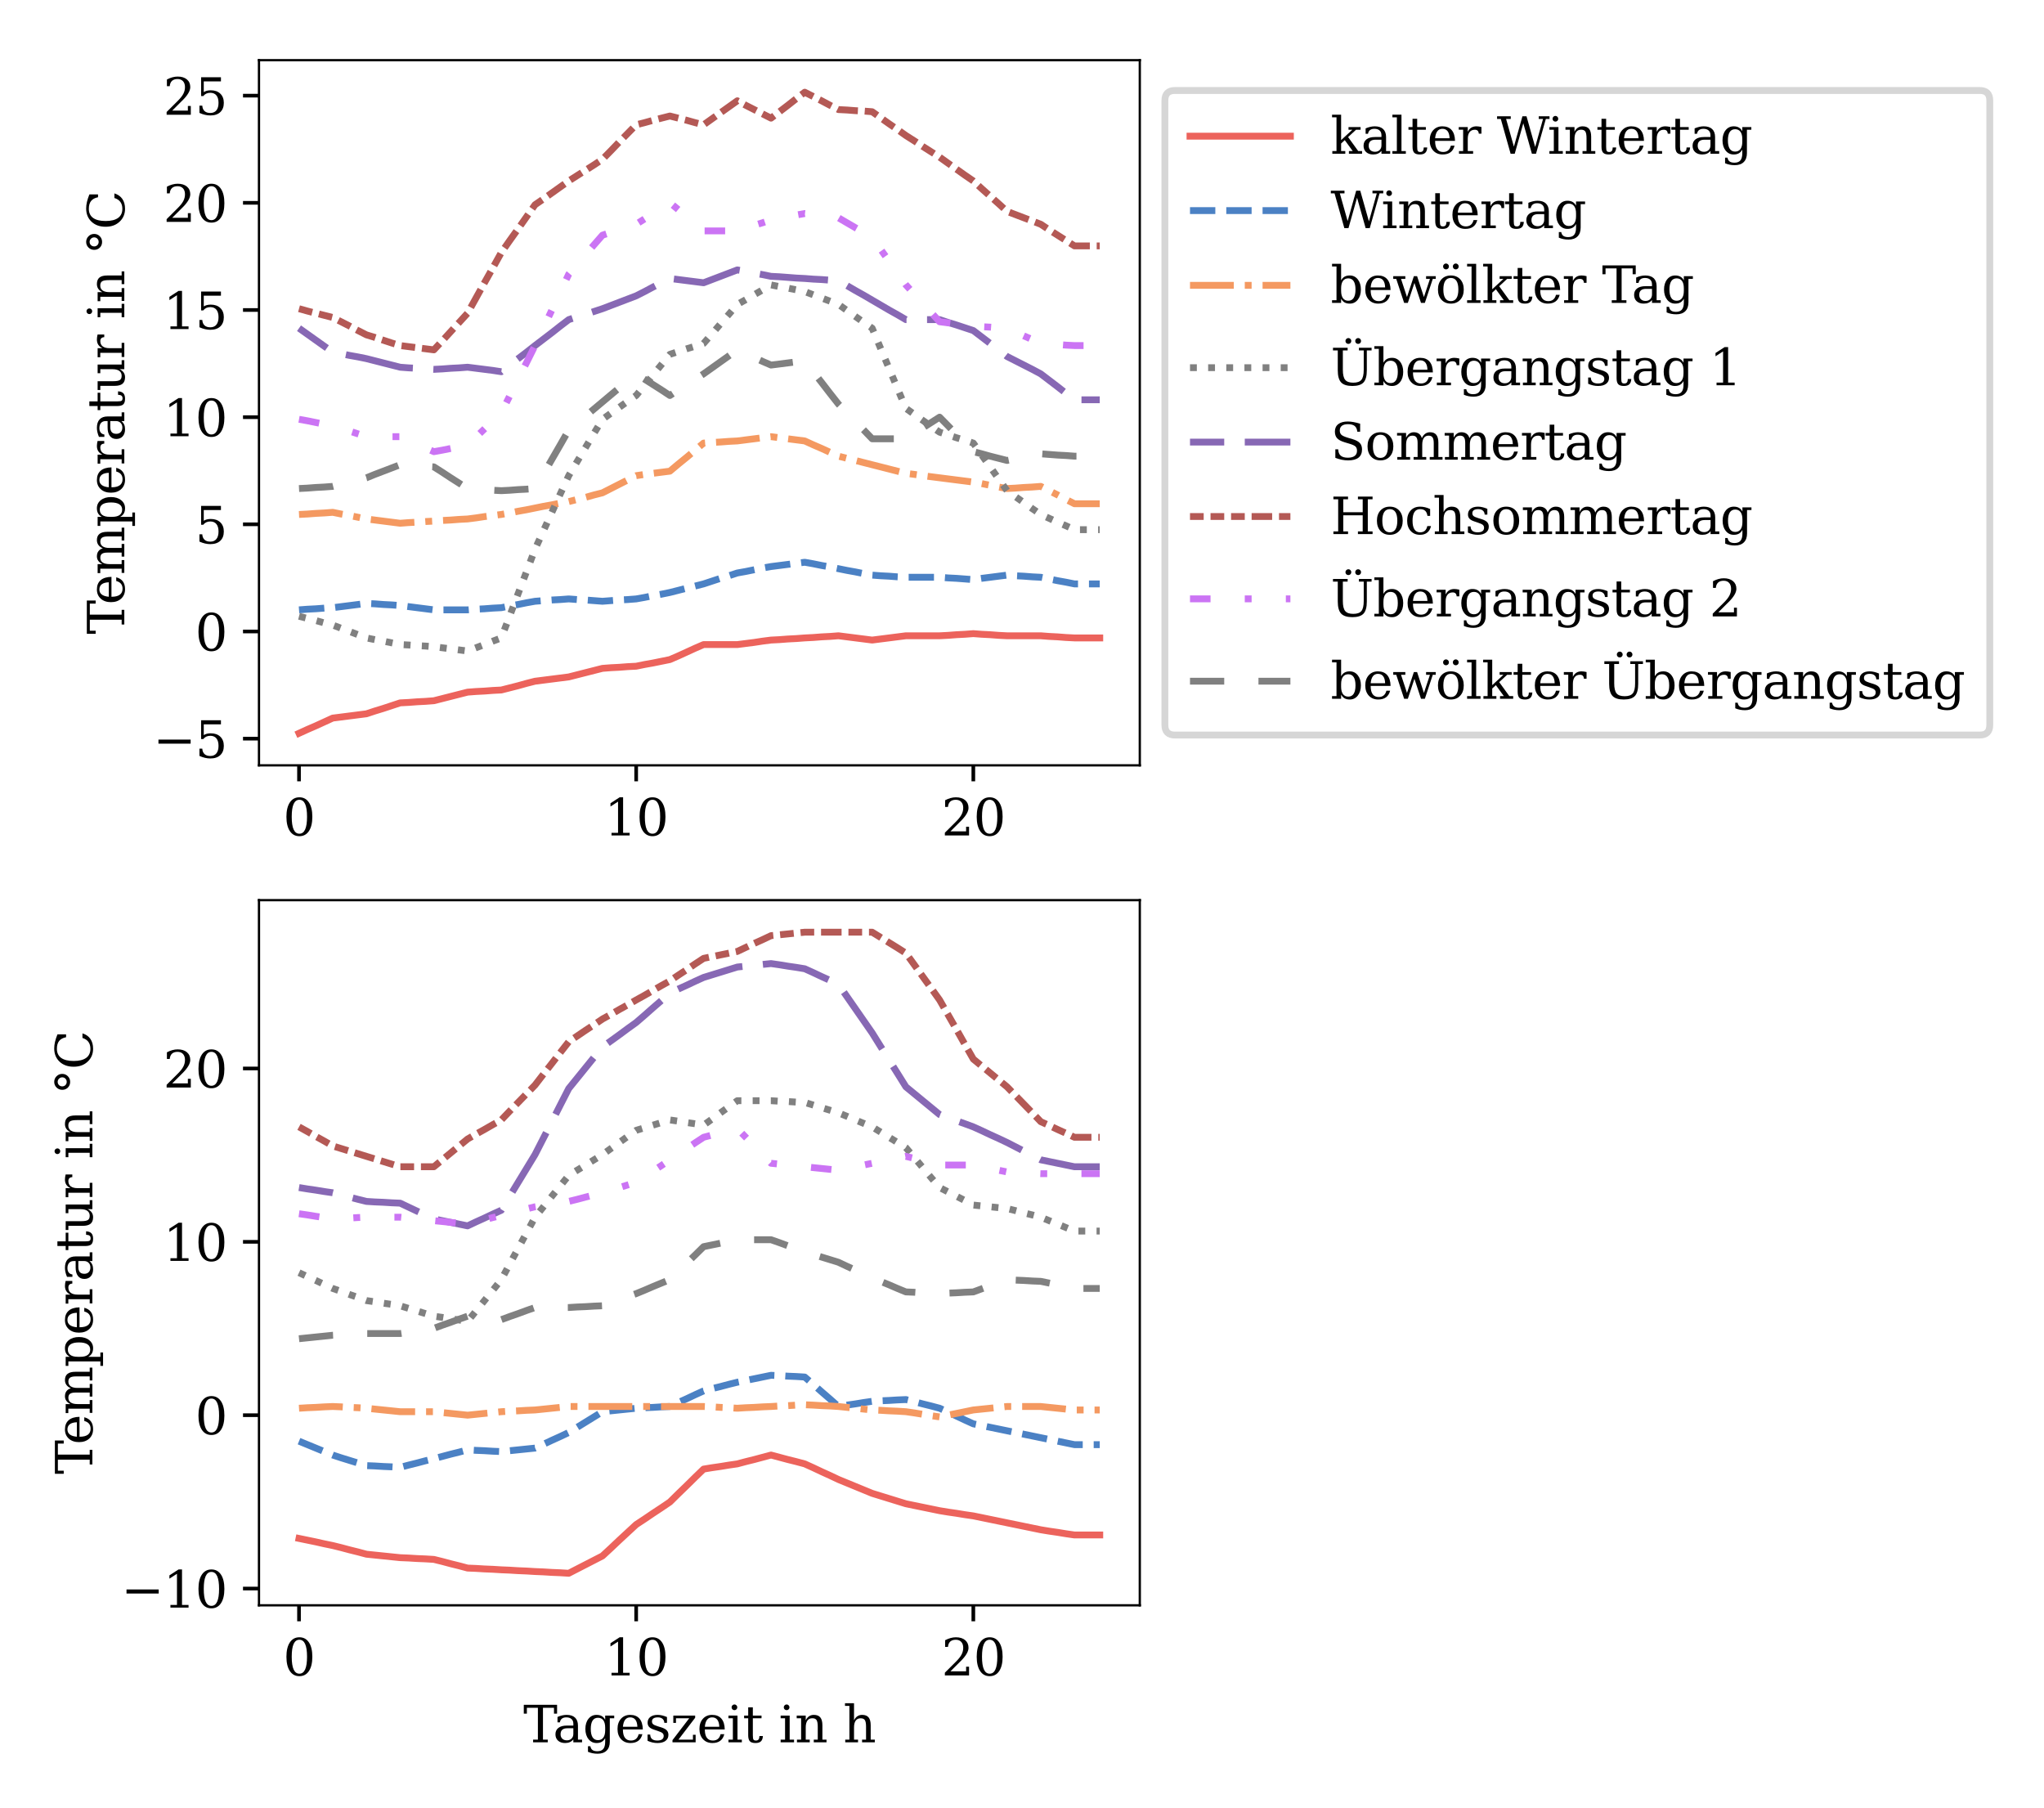 <?xml version="1.0" encoding="utf-8" standalone="no"?>
<!DOCTYPE svg PUBLIC "-//W3C//DTD SVG 1.1//EN"
  "http://www.w3.org/Graphics/SVG/1.1/DTD/svg11.dtd">
<svg xmlns:xlink="http://www.w3.org/1999/xlink" width="447.84pt" height="396pt" viewBox="0 0 447.84 396" xmlns="http://www.w3.org/2000/svg" version="1.1">
 <defs>
  <style type="text/css">*{stroke-linejoin: round; stroke-linecap: butt}</style>
 </defs>
 <g id="figure_1">
  <g id="patch_1">
   <path d="M 0 396 
L 447.84 396 
L 447.84 0 
L 0 0 
z
" style="fill: #ffffff"/>
  </g>
  <g id="axes_1">
   <g id="patch_2">
    <path d="M 56.741 167.663 
L 249.728 167.663 
L 249.728 13.18 
L 56.741 13.18 
z
" style="fill: #ffffff"/>
   </g>
   <g id="matplotlib.axis_1">
    <g id="xtick_1">
     <g id="line2d_1">
      <defs>
       <path id="m4fe4c2dccc" d="M 0 0 
L 0 3.5 
" style="stroke: #000000; stroke-width: 0.8"/>
      </defs>
      <g>
       <use xlink:href="#m4fe4c2dccc" x="65.513" y="167.663" style="stroke: #000000; stroke-width: 0.8"/>
      </g>
     </g>
     <g id="text_1">
      <!-- 0 -->
      <g transform="translate(62.014 183.021)scale(0.11 -0.11)">
       <defs>
        <path id="DejaVuSerif-30" d="M 2034 219 
Q 2513 219 2750 744 
Q 2988 1269 2988 2328 
Q 2988 3391 2750 3916 
Q 2513 4441 2034 4441 
Q 1556 4441 1318 3916 
Q 1081 3391 1081 2328 
Q 1081 1269 1318 744 
Q 1556 219 2034 219 
z
M 2034 -91 
Q 1275 -91 848 546 
Q 422 1184 422 2328 
Q 422 3475 848 4112 
Q 1275 4750 2034 4750 
Q 2797 4750 3222 4112 
Q 3647 3475 3647 2328 
Q 3647 1184 3222 546 
Q 2797 -91 2034 -91 
z
" transform="scale(0.016)"/>
       </defs>
       <use xlink:href="#DejaVuSerif-30"/>
      </g>
     </g>
    </g>
    <g id="xtick_2">
     <g id="line2d_2">
      <g>
       <use xlink:href="#m4fe4c2dccc" x="139.384" y="167.663" style="stroke: #000000; stroke-width: 0.8"/>
      </g>
     </g>
     <g id="text_2">
      <!-- 10 -->
      <g transform="translate(132.385 183.021)scale(0.11 -0.11)">
       <defs>
        <path id="DejaVuSerif-31" d="M 909 0 
L 909 331 
L 1722 331 
L 1722 4213 
L 781 3603 
L 781 4013 
L 1919 4750 
L 2350 4750 
L 2350 331 
L 3163 331 
L 3163 0 
L 909 0 
z
" transform="scale(0.016)"/>
       </defs>
       <use xlink:href="#DejaVuSerif-31"/>
       <use xlink:href="#DejaVuSerif-30" x="63.623"/>
      </g>
     </g>
    </g>
    <g id="xtick_3">
     <g id="line2d_3">
      <g>
       <use xlink:href="#m4fe4c2dccc" x="213.255" y="167.663" style="stroke: #000000; stroke-width: 0.8"/>
      </g>
     </g>
     <g id="text_3">
      <!-- 20 -->
      <g transform="translate(206.256 183.021)scale(0.11 -0.11)">
       <defs>
        <path id="DejaVuSerif-32" d="M 819 3553 
L 469 3553 
L 469 4384 
Q 803 4563 1142 4656 
Q 1481 4750 1806 4750 
Q 2534 4750 2956 4397 
Q 3378 4044 3378 3438 
Q 3378 2753 2422 1800 
Q 2347 1728 2309 1691 
L 1131 513 
L 3078 513 
L 3078 1088 
L 3444 1088 
L 3444 0 
L 434 0 
L 434 341 
L 1850 1753 
Q 2319 2222 2519 2614 
Q 2719 3006 2719 3438 
Q 2719 3909 2473 4175 
Q 2228 4441 1797 4441 
Q 1350 4441 1106 4219 
Q 863 3997 819 3553 
z
" transform="scale(0.016)"/>
       </defs>
       <use xlink:href="#DejaVuSerif-32"/>
       <use xlink:href="#DejaVuSerif-30" x="63.623"/>
      </g>
     </g>
    </g>
   </g>
   <g id="matplotlib.axis_2">
    <g id="ytick_1">
     <g id="line2d_4">
      <defs>
       <path id="m3e428ec980" d="M 0 0 
L -3.5 0 
" style="stroke: #000000; stroke-width: 0.8"/>
      </defs>
      <g>
       <use xlink:href="#m3e428ec980" x="56.741" y="161.815" style="stroke: #000000; stroke-width: 0.8"/>
      </g>
     </g>
     <g id="text_4">
      <!-- −5 -->
      <g transform="translate(33.525 165.994)scale(0.11 -0.11)">
       <defs>
        <path id="DejaVuSerif-2212" d="M 678 2259 
L 4684 2259 
L 4684 1753 
L 678 1753 
L 678 2259 
z
" transform="scale(0.016)"/>
        <path id="DejaVuSerif-35" d="M 3219 4666 
L 3219 4153 
L 1081 4153 
L 1081 2816 
Q 1244 2928 1461 2984 
Q 1678 3041 1947 3041 
Q 2703 3041 3140 2622 
Q 3578 2203 3578 1478 
Q 3578 738 3136 323 
Q 2694 -91 1894 -91 
Q 1572 -91 1234 -12 
Q 897 66 544 225 
L 544 1131 
L 897 1131 
Q 925 688 1179 453 
Q 1434 219 1894 219 
Q 2388 219 2653 544 
Q 2919 869 2919 1478 
Q 2919 2084 2655 2407 
Q 2391 2731 1894 2731 
Q 1613 2731 1398 2631 
Q 1184 2531 1019 2322 
L 750 2322 
L 750 4666 
L 3219 4666 
z
" transform="scale(0.016)"/>
       </defs>
       <use xlink:href="#DejaVuSerif-2212"/>
       <use xlink:href="#DejaVuSerif-35" x="83.789"/>
      </g>
     </g>
    </g>
    <g id="ytick_2">
     <g id="line2d_5">
      <g>
       <use xlink:href="#m3e428ec980" x="56.741" y="138.338" style="stroke: #000000; stroke-width: 0.8"/>
      </g>
     </g>
     <g id="text_5">
      <!-- 0 -->
      <g transform="translate(42.742 142.517)scale(0.11 -0.11)">
       <use xlink:href="#DejaVuSerif-30"/>
      </g>
     </g>
    </g>
    <g id="ytick_3">
     <g id="line2d_6">
      <g>
       <use xlink:href="#m3e428ec980" x="56.741" y="114.861" style="stroke: #000000; stroke-width: 0.8"/>
      </g>
     </g>
     <g id="text_6">
      <!-- 5 -->
      <g transform="translate(42.742 119.04)scale(0.11 -0.11)">
       <use xlink:href="#DejaVuSerif-35"/>
      </g>
     </g>
    </g>
    <g id="ytick_4">
     <g id="line2d_7">
      <g>
       <use xlink:href="#m3e428ec980" x="56.741" y="91.384" style="stroke: #000000; stroke-width: 0.8"/>
      </g>
     </g>
     <g id="text_7">
      <!-- 10 -->
      <g transform="translate(35.744 95.563)scale(0.11 -0.11)">
       <use xlink:href="#DejaVuSerif-31"/>
       <use xlink:href="#DejaVuSerif-30" x="63.623"/>
      </g>
     </g>
    </g>
    <g id="ytick_5">
     <g id="line2d_8">
      <g>
       <use xlink:href="#m3e428ec980" x="56.741" y="67.907" style="stroke: #000000; stroke-width: 0.8"/>
      </g>
     </g>
     <g id="text_8">
      <!-- 15 -->
      <g transform="translate(35.744 72.086)scale(0.11 -0.11)">
       <use xlink:href="#DejaVuSerif-31"/>
       <use xlink:href="#DejaVuSerif-35" x="63.623"/>
      </g>
     </g>
    </g>
    <g id="ytick_6">
     <g id="line2d_9">
      <g>
       <use xlink:href="#m3e428ec980" x="56.741" y="44.43" style="stroke: #000000; stroke-width: 0.8"/>
      </g>
     </g>
     <g id="text_9">
      <!-- 20 -->
      <g transform="translate(35.744 48.609)scale(0.11 -0.11)">
       <use xlink:href="#DejaVuSerif-32"/>
       <use xlink:href="#DejaVuSerif-30" x="63.623"/>
      </g>
     </g>
    </g>
    <g id="ytick_7">
     <g id="line2d_10">
      <g>
       <use xlink:href="#m3e428ec980" x="56.741" y="20.953" style="stroke: #000000; stroke-width: 0.8"/>
      </g>
     </g>
     <g id="text_10">
      <!-- 25 -->
      <g transform="translate(35.744 25.133)scale(0.11 -0.11)">
       <use xlink:href="#DejaVuSerif-32"/>
       <use xlink:href="#DejaVuSerif-35" x="63.623"/>
      </g>
     </g>
    </g>
    <g id="text_11">
     <!-- Temperatur in °C -->
     <g transform="translate(27.237 138.957)rotate(-90)scale(0.11 -0.11)">
      <defs>
       <path id="DejaVuSerif-54" d="M 1222 0 
L 1222 331 
L 1819 331 
L 1819 4294 
L 447 4294 
L 447 3566 
L 63 3566 
L 63 4666 
L 4206 4666 
L 4206 3566 
L 3822 3566 
L 3822 4294 
L 2450 4294 
L 2450 331 
L 3047 331 
L 3047 0 
L 1222 0 
z
" transform="scale(0.016)"/>
       <path id="DejaVuSerif-65" d="M 3469 1600 
L 991 1600 
L 991 1575 
Q 991 903 1244 561 
Q 1497 219 1991 219 
Q 2369 219 2611 417 
Q 2853 616 2950 1006 
L 3413 1006 
Q 3275 459 2904 184 
Q 2534 -91 1931 -91 
Q 1203 -91 761 389 
Q 319 869 319 1663 
Q 319 2450 753 2931 
Q 1188 3413 1894 3413 
Q 2647 3413 3050 2948 
Q 3453 2484 3469 1600 
z
M 2791 1931 
Q 2772 2513 2545 2808 
Q 2319 3103 1894 3103 
Q 1497 3103 1269 2806 
Q 1041 2509 991 1931 
L 2791 1931 
z
" transform="scale(0.016)"/>
       <path id="DejaVuSerif-6d" d="M 3316 2675 
Q 3481 3041 3739 3227 
Q 3997 3413 4341 3413 
Q 4863 3413 5119 3089 
Q 5375 2766 5375 2113 
L 5375 331 
L 5894 331 
L 5894 0 
L 4300 0 
L 4300 331 
L 4800 331 
L 4800 2047 
Q 4800 2556 4650 2772 
Q 4500 2988 4153 2988 
Q 3769 2988 3567 2697 
Q 3366 2406 3366 1850 
L 3366 331 
L 3866 331 
L 3866 0 
L 2291 0 
L 2291 331 
L 2791 331 
L 2791 2069 
Q 2791 2566 2641 2777 
Q 2491 2988 2144 2988 
Q 1759 2988 1557 2697 
Q 1356 2406 1356 1850 
L 1356 331 
L 1856 331 
L 1856 0 
L 263 0 
L 263 331 
L 781 331 
L 781 2994 
L 231 2994 
L 231 3322 
L 1356 3322 
L 1356 2731 
Q 1516 3063 1762 3238 
Q 2009 3413 2322 3413 
Q 2709 3413 2968 3220 
Q 3228 3028 3316 2675 
z
" transform="scale(0.016)"/>
       <path id="DejaVuSerif-70" d="M 1313 1825 
L 1313 1497 
Q 1313 897 1542 583 
Q 1772 269 2209 269 
Q 2650 269 2876 622 
Q 3103 975 3103 1663 
Q 3103 2353 2876 2703 
Q 2650 3053 2209 3053 
Q 1772 3053 1542 2737 
Q 1313 2422 1313 1825 
z
M 738 2988 
L 184 2988 
L 184 3322 
L 1313 3322 
L 1313 2803 
Q 1481 3116 1742 3264 
Q 2003 3413 2388 3413 
Q 3000 3413 3387 2928 
Q 3775 2444 3775 1663 
Q 3775 881 3387 395 
Q 3000 -91 2388 -91 
Q 2003 -91 1742 57 
Q 1481 206 1313 519 
L 1313 -997 
L 1856 -997 
L 1856 -1331 
L 184 -1331 
L 184 -997 
L 738 -997 
L 738 2988 
z
" transform="scale(0.016)"/>
       <path id="DejaVuSerif-72" d="M 3059 3328 
L 3059 2497 
L 2728 2497 
Q 2713 2744 2591 2866 
Q 2469 2988 2234 2988 
Q 1809 2988 1582 2694 
Q 1356 2400 1356 1850 
L 1356 331 
L 2022 331 
L 2022 0 
L 263 0 
L 263 331 
L 781 331 
L 781 2994 
L 231 2994 
L 231 3322 
L 1356 3322 
L 1356 2731 
Q 1525 3078 1790 3245 
Q 2056 3413 2438 3413 
Q 2578 3413 2733 3391 
Q 2888 3369 3059 3328 
z
" transform="scale(0.016)"/>
       <path id="DejaVuSerif-61" d="M 2547 1044 
L 2547 1747 
L 1806 1747 
Q 1378 1747 1168 1562 
Q 959 1378 959 997 
Q 959 650 1171 447 
Q 1384 244 1747 244 
Q 2106 244 2326 466 
Q 2547 688 2547 1044 
z
M 3122 2075 
L 3122 331 
L 3634 331 
L 3634 0 
L 2547 0 
L 2547 359 
Q 2356 128 2106 18 
Q 1856 -91 1522 -91 
Q 969 -91 644 203 
Q 319 497 319 997 
Q 319 1513 691 1797 
Q 1063 2081 1741 2081 
L 2547 2081 
L 2547 2309 
Q 2547 2688 2317 2895 
Q 2088 3103 1672 3103 
Q 1328 3103 1125 2947 
Q 922 2791 872 2484 
L 575 2484 
L 575 3156 
Q 875 3284 1158 3348 
Q 1441 3413 1709 3413 
Q 2400 3413 2761 3070 
Q 3122 2728 3122 2075 
z
" transform="scale(0.016)"/>
       <path id="DejaVuSerif-74" d="M 691 2988 
L 184 2988 
L 184 3322 
L 691 3322 
L 691 4353 
L 1269 4353 
L 1269 3322 
L 2350 3322 
L 2350 2988 
L 1269 2988 
L 1269 878 
Q 1269 456 1350 337 
Q 1431 219 1650 219 
Q 1875 219 1978 351 
Q 2081 484 2088 781 
L 2522 781 
Q 2497 328 2275 118 
Q 2053 -91 1600 -91 
Q 1103 -91 897 129 
Q 691 350 691 878 
L 691 2988 
z
" transform="scale(0.016)"/>
       <path id="DejaVuSerif-75" d="M 2266 3322 
L 3341 3322 
L 3341 331 
L 3884 331 
L 3884 0 
L 2766 0 
L 2766 588 
Q 2606 256 2353 82 
Q 2100 -91 1766 -91 
Q 1213 -91 952 223 
Q 691 538 691 1209 
L 691 2988 
L 172 2988 
L 172 3322 
L 1269 3322 
L 1269 1388 
Q 1269 781 1417 556 
Q 1566 331 1947 331 
Q 2347 331 2556 625 
Q 2766 919 2766 1478 
L 2766 2988 
L 2266 2988 
L 2266 3322 
z
" transform="scale(0.016)"/>
       <path id="DejaVuSerif-20" transform="scale(0.016)"/>
       <path id="DejaVuSerif-69" d="M 622 4353 
Q 622 4497 726 4603 
Q 831 4709 978 4709 
Q 1122 4709 1226 4603 
Q 1331 4497 1331 4353 
Q 1331 4206 1228 4103 
Q 1125 4000 978 4000 
Q 831 4000 726 4103 
Q 622 4206 622 4353 
z
M 1356 331 
L 1900 331 
L 1900 0 
L 231 0 
L 231 331 
L 781 331 
L 781 2988 
L 231 2988 
L 231 3322 
L 1356 3322 
L 1356 331 
z
" transform="scale(0.016)"/>
       <path id="DejaVuSerif-6e" d="M 263 0 
L 263 331 
L 781 331 
L 781 2988 
L 231 2988 
L 231 3322 
L 1356 3322 
L 1356 2731 
Q 1516 3069 1770 3241 
Q 2025 3413 2363 3413 
Q 2913 3413 3172 3097 
Q 3431 2781 3431 2113 
L 3431 331 
L 3944 331 
L 3944 0 
L 2356 0 
L 2356 331 
L 2853 331 
L 2853 1931 
Q 2853 2541 2703 2767 
Q 2553 2994 2175 2994 
Q 1775 2994 1565 2701 
Q 1356 2409 1356 1850 
L 1356 331 
L 1856 331 
L 1856 0 
L 263 0 
z
" transform="scale(0.016)"/>
       <path id="DejaVuSerif-b0" d="M 1600 4319 
Q 1363 4319 1200 4155 
Q 1038 3991 1038 3750 
Q 1038 3513 1198 3353 
Q 1359 3194 1600 3194 
Q 1838 3194 2000 3355 
Q 2163 3516 2163 3750 
Q 2163 3984 1997 4151 
Q 1831 4319 1600 4319 
z
M 1600 4750 
Q 1800 4750 1984 4673 
Q 2169 4597 2303 4453 
Q 2447 4313 2519 4134 
Q 2591 3956 2591 3750 
Q 2591 3338 2302 3052 
Q 2013 2766 1594 2766 
Q 1172 2766 890 3047 
Q 609 3328 609 3750 
Q 609 4169 896 4459 
Q 1184 4750 1600 4750 
z
" transform="scale(0.016)"/>
       <path id="DejaVuSerif-43" d="M 4513 1234 
Q 4306 581 3820 245 
Q 3334 -91 2591 -91 
Q 2134 -91 1743 65 
Q 1353 222 1050 525 
Q 700 875 529 1320 
Q 359 1766 359 2328 
Q 359 3416 987 4083 
Q 1616 4750 2644 4750 
Q 3025 4750 3456 4650 
Q 3888 4550 4384 4347 
L 4384 3272 
L 4031 3272 
Q 3916 3859 3567 4137 
Q 3219 4416 2591 4416 
Q 1844 4416 1459 3886 
Q 1075 3356 1075 2328 
Q 1075 1303 1459 773 
Q 1844 244 2591 244 
Q 3113 244 3450 492 
Q 3788 741 3938 1234 
L 4513 1234 
z
" transform="scale(0.016)"/>
      </defs>
      <use xlink:href="#DejaVuSerif-54"/>
      <use xlink:href="#DejaVuSerif-65" x="58.949"/>
      <use xlink:href="#DejaVuSerif-6d" x="118.129"/>
      <use xlink:href="#DejaVuSerif-70" x="212.953"/>
      <use xlink:href="#DejaVuSerif-65" x="276.967"/>
      <use xlink:href="#DejaVuSerif-72" x="336.146"/>
      <use xlink:href="#DejaVuSerif-61" x="383.949"/>
      <use xlink:href="#DejaVuSerif-74" x="443.568"/>
      <use xlink:href="#DejaVuSerif-75" x="483.754"/>
      <use xlink:href="#DejaVuSerif-72" x="548.158"/>
      <use xlink:href="#DejaVuSerif-20" x="595.961"/>
      <use xlink:href="#DejaVuSerif-69" x="627.748"/>
      <use xlink:href="#DejaVuSerif-6e" x="659.73"/>
      <use xlink:href="#DejaVuSerif-20" x="724.135"/>
      <use xlink:href="#DejaVuSerif-b0" x="755.922"/>
      <use xlink:href="#DejaVuSerif-43" x="805.922"/>
     </g>
    </g>
   </g>
   <g id="line2d_11">
    <path d="M 65.513 160.641 
L 67.36 159.796 
L 69.207 158.998 
L 71.054 158.153 
L 72.9 157.307 
L 74.747 157.073 
L 76.594 156.838 
L 78.441 156.603 
L 80.287 156.368 
L 82.134 155.758 
L 83.981 155.194 
L 85.828 154.584 
L 87.674 153.974 
L 89.521 153.88 
L 91.368 153.739 
L 93.215 153.645 
L 95.062 153.504 
L 96.908 153.035 
L 98.755 152.565 
L 100.602 152.095 
L 102.449 151.626 
L 104.295 151.485 
L 106.142 151.391 
L 107.989 151.25 
L 109.836 151.156 
L 111.682 150.687 
L 113.529 150.217 
L 115.376 149.701 
L 117.223 149.231 
L 119.069 148.997 
L 120.916 148.762 
L 122.763 148.527 
L 124.61 148.292 
L 126.457 147.823 
L 128.303 147.353 
L 130.15 146.884 
L 131.997 146.414 
L 133.844 146.273 
L 135.69 146.179 
L 137.537 146.038 
L 139.384 145.945 
L 141.231 145.569 
L 143.077 145.24 
L 144.924 144.865 
L 146.771 144.489 
L 148.618 143.691 
L 150.465 142.846 
L 152.311 142 
L 154.158 141.202 
L 156.005 141.202 
L 157.852 141.202 
L 159.698 141.202 
L 161.545 141.202 
L 163.392 140.967 
L 165.239 140.733 
L 167.085 140.451 
L 168.932 140.216 
L 170.779 140.122 
L 172.626 139.981 
L 174.473 139.887 
L 176.319 139.747 
L 178.166 139.653 
L 180.013 139.512 
L 181.86 139.418 
L 183.706 139.277 
L 185.553 139.512 
L 187.4 139.747 
L 189.247 139.981 
L 191.093 140.216 
L 192.94 139.981 
L 194.787 139.747 
L 196.634 139.512 
L 198.48 139.277 
L 200.327 139.277 
L 202.174 139.277 
L 204.021 139.277 
L 205.868 139.277 
L 207.714 139.183 
L 209.561 139.042 
L 211.408 138.948 
L 213.255 138.808 
L 215.101 138.948 
L 216.948 139.042 
L 218.795 139.183 
L 220.642 139.277 
L 222.488 139.277 
L 224.335 139.277 
L 226.182 139.277 
L 228.029 139.277 
L 229.876 139.418 
L 231.722 139.512 
L 233.569 139.653 
L 235.416 139.747 
L 237.263 139.747 
L 239.109 139.747 
L 240.956 139.747 
" clip-path="url(#p2d26e4ed4e)" style="fill: none; stroke: #ec635c; stroke-width: 1.5; stroke-linecap: square"/>
   </g>
   <g id="line2d_12">
    <path d="M 65.513 133.596 
L 67.36 133.455 
L 69.207 133.361 
L 71.054 133.22 
L 72.9 133.126 
L 74.747 132.891 
L 76.594 132.657 
L 78.441 132.422 
L 80.287 132.187 
L 82.134 132.281 
L 83.981 132.422 
L 85.828 132.516 
L 87.674 132.657 
L 89.521 132.891 
L 91.368 133.126 
L 93.215 133.361 
L 95.062 133.596 
L 96.908 133.596 
L 98.755 133.596 
L 100.602 133.596 
L 102.449 133.596 
L 104.295 133.455 
L 106.142 133.361 
L 107.989 133.22 
L 109.836 133.126 
L 111.682 132.75 
L 113.529 132.422 
L 115.376 132.046 
L 117.223 131.718 
L 119.069 131.577 
L 120.916 131.436 
L 122.763 131.342 
L 124.61 131.201 
L 126.457 131.342 
L 128.303 131.436 
L 130.15 131.577 
L 131.997 131.718 
L 133.844 131.577 
L 135.69 131.436 
L 137.537 131.342 
L 139.384 131.201 
L 141.231 130.872 
L 143.077 130.497 
L 144.924 130.168 
L 146.771 129.792 
L 148.618 129.323 
L 150.465 128.853 
L 152.311 128.384 
L 154.158 127.914 
L 156.005 127.304 
L 157.852 126.693 
L 159.698 126.13 
L 161.545 125.52 
L 163.392 125.191 
L 165.239 124.815 
L 167.085 124.44 
L 168.932 124.111 
L 170.779 123.876 
L 172.626 123.641 
L 174.473 123.407 
L 176.319 123.172 
L 178.166 123.501 
L 180.013 123.876 
L 181.86 124.205 
L 183.706 124.581 
L 185.553 124.956 
L 187.4 125.285 
L 189.247 125.66 
L 191.093 125.989 
L 192.94 126.13 
L 194.787 126.224 
L 196.634 126.365 
L 198.48 126.459 
L 200.327 126.459 
L 202.174 126.459 
L 204.021 126.459 
L 205.868 126.459 
L 207.714 126.6 
L 209.561 126.693 
L 211.408 126.834 
L 213.255 126.975 
L 215.101 126.693 
L 216.948 126.459 
L 218.795 126.224 
L 220.642 125.989 
L 222.488 126.13 
L 224.335 126.224 
L 226.182 126.365 
L 228.029 126.459 
L 229.876 126.834 
L 231.722 127.21 
L 233.569 127.539 
L 235.416 127.914 
L 237.263 127.914 
L 239.109 127.914 
L 240.956 127.914 
" clip-path="url(#p2d26e4ed4e)" style="fill: none; stroke-dasharray: 5.55,2.4; stroke-dashoffset: 0; stroke: #4b81c4; stroke-width: 1.5"/>
   </g>
   <g id="line2d_13">
    <path d="M 65.513 112.701 
L 67.36 112.607 
L 69.207 112.466 
L 71.054 112.373 
L 72.9 112.232 
L 74.747 112.607 
L 76.594 112.936 
L 78.441 113.312 
L 80.287 113.687 
L 82.134 113.922 
L 83.981 114.157 
L 85.828 114.392 
L 87.674 114.626 
L 89.521 114.485 
L 91.368 114.392 
L 93.215 114.251 
L 95.062 114.157 
L 96.908 114.016 
L 98.755 113.922 
L 100.602 113.781 
L 102.449 113.687 
L 104.295 113.452 
L 106.142 113.171 
L 107.989 112.936 
L 109.836 112.701 
L 111.682 112.373 
L 113.529 111.997 
L 115.376 111.668 
L 117.223 111.293 
L 119.069 110.917 
L 120.916 110.588 
L 122.763 110.213 
L 124.61 109.884 
L 126.457 109.414 
L 128.303 108.945 
L 130.15 108.428 
L 131.997 107.959 
L 133.844 107.02 
L 135.69 106.081 
L 137.537 105.142 
L 139.384 104.203 
L 141.231 103.921 
L 143.077 103.686 
L 144.924 103.451 
L 146.771 103.217 
L 148.618 101.667 
L 150.465 100.165 
L 152.311 98.615 
L 154.158 97.066 
L 156.005 96.925 
L 157.852 96.831 
L 159.698 96.69 
L 161.545 96.596 
L 163.392 96.361 
L 165.239 96.127 
L 167.085 95.892 
L 168.932 95.657 
L 170.779 95.892 
L 172.626 96.127 
L 174.473 96.361 
L 176.319 96.596 
L 178.166 97.441 
L 180.013 98.239 
L 181.86 99.085 
L 183.706 99.93 
L 185.553 100.399 
L 187.4 100.869 
L 189.247 101.338 
L 191.093 101.808 
L 192.94 102.277 
L 194.787 102.747 
L 196.634 103.217 
L 198.48 103.686 
L 200.327 103.921 
L 202.174 104.203 
L 204.021 104.437 
L 205.868 104.672 
L 207.714 104.907 
L 209.561 105.142 
L 211.408 105.376 
L 213.255 105.611 
L 215.101 105.94 
L 216.948 106.315 
L 218.795 106.691 
L 220.642 107.02 
L 222.488 106.926 
L 224.335 106.785 
L 226.182 106.691 
L 228.029 106.55 
L 229.876 107.489 
L 231.722 108.428 
L 233.569 109.414 
L 235.416 110.354 
L 237.263 110.354 
L 239.109 110.354 
L 240.956 110.354 
" clip-path="url(#p2d26e4ed4e)" style="fill: none; stroke-dasharray: 9.6,2.4,1.5,2.4; stroke-dashoffset: 0; stroke: #f49961; stroke-width: 1.5"/>
   </g>
   <g id="line2d_14">
    <path d="M 65.513 135.004 
L 67.36 135.474 
L 69.207 135.943 
L 71.054 136.46 
L 72.9 136.929 
L 74.747 137.634 
L 76.594 138.338 
L 78.441 139.042 
L 80.287 139.747 
L 82.134 140.122 
L 83.981 140.451 
L 85.828 140.827 
L 87.674 141.202 
L 89.521 141.296 
L 91.368 141.437 
L 93.215 141.531 
L 95.062 141.672 
L 96.908 141.906 
L 98.755 142.141 
L 100.602 142.376 
L 102.449 142.611 
L 104.295 141.906 
L 106.142 141.202 
L 107.989 140.451 
L 109.836 139.747 
L 111.682 134.91 
L 113.529 130.027 
L 115.376 125.191 
L 117.223 120.308 
L 119.069 116.27 
L 120.916 112.232 
L 122.763 108.194 
L 124.61 104.203 
L 126.457 101.104 
L 128.303 98.005 
L 130.15 94.906 
L 131.997 91.854 
L 133.844 90.539 
L 135.69 89.224 
L 137.537 87.91 
L 139.384 86.642 
L 141.231 84.388 
L 143.077 82.134 
L 144.924 79.88 
L 146.771 77.627 
L 148.618 77.016 
L 150.465 76.406 
L 152.311 75.842 
L 154.158 75.232 
L 156.005 73.119 
L 157.852 70.959 
L 159.698 68.846 
L 161.545 66.686 
L 163.392 65.653 
L 165.239 64.574 
L 167.085 63.494 
L 168.932 62.414 
L 170.779 62.789 
L 172.626 63.118 
L 174.473 63.494 
L 176.319 63.869 
L 178.166 64.574 
L 180.013 65.278 
L 181.86 65.982 
L 183.706 66.686 
L 185.553 68.001 
L 187.4 69.316 
L 189.247 70.631 
L 191.093 71.898 
L 192.94 76.312 
L 194.787 80.679 
L 196.634 85.092 
L 198.48 89.459 
L 200.327 90.774 
L 202.174 92.088 
L 204.021 93.403 
L 205.868 94.671 
L 207.714 95.281 
L 209.561 95.892 
L 211.408 96.455 
L 213.255 97.066 
L 215.101 99.695 
L 216.948 102.277 
L 218.795 104.907 
L 220.642 107.489 
L 222.488 108.804 
L 224.335 110.119 
L 226.182 111.433 
L 228.029 112.701 
L 229.876 113.546 
L 231.722 114.392 
L 233.569 115.19 
L 235.416 116.035 
L 237.263 116.035 
L 239.109 116.035 
L 240.956 116.035 
" clip-path="url(#p2d26e4ed4e)" style="fill: none; stroke-dasharray: 1.5,2.475; stroke-dashoffset: 0; stroke: #808080; stroke-width: 1.5"/>
   </g>
   <g id="line2d_15">
    <path d="M 65.513 71.898 
L 67.36 73.213 
L 69.207 74.528 
L 71.054 75.842 
L 72.9 77.157 
L 74.747 77.486 
L 76.594 77.861 
L 78.441 78.19 
L 80.287 78.566 
L 82.134 79.035 
L 83.981 79.505 
L 85.828 79.974 
L 87.674 80.444 
L 89.521 80.585 
L 91.368 80.679 
L 93.215 80.82 
L 95.062 80.913 
L 96.908 80.82 
L 98.755 80.679 
L 100.602 80.585 
L 102.449 80.444 
L 104.295 80.679 
L 106.142 80.913 
L 107.989 81.148 
L 109.836 81.43 
L 111.682 79.974 
L 113.529 78.566 
L 115.376 77.157 
L 117.223 75.702 
L 119.069 74.293 
L 120.916 72.884 
L 122.763 71.429 
L 124.61 70.02 
L 126.457 69.41 
L 128.303 68.846 
L 130.15 68.236 
L 131.997 67.626 
L 133.844 66.921 
L 135.69 66.217 
L 137.537 65.513 
L 139.384 64.808 
L 141.231 63.869 
L 143.077 62.883 
L 144.924 61.944 
L 146.771 61.005 
L 148.618 61.24 
L 150.465 61.475 
L 152.311 61.709 
L 154.158 61.944 
L 156.005 61.24 
L 157.852 60.536 
L 159.698 59.831 
L 161.545 59.127 
L 163.392 59.456 
L 165.239 59.831 
L 167.085 60.16 
L 168.932 60.536 
L 170.779 60.629 
L 172.626 60.77 
L 174.473 60.911 
L 176.319 61.005 
L 178.166 61.146 
L 180.013 61.24 
L 181.86 61.381 
L 183.706 61.475 
L 185.553 62.555 
L 187.4 63.634 
L 189.247 64.667 
L 191.093 65.747 
L 192.94 66.827 
L 194.787 67.907 
L 196.634 68.94 
L 198.48 70.02 
L 200.327 70.02 
L 202.174 70.02 
L 204.021 70.02 
L 205.868 70.02 
L 207.714 70.631 
L 209.561 71.194 
L 211.408 71.804 
L 213.255 72.415 
L 215.101 73.823 
L 216.948 75.232 
L 218.795 76.641 
L 220.642 78.096 
L 222.488 79.035 
L 224.335 79.974 
L 226.182 80.913 
L 228.029 81.9 
L 229.876 83.308 
L 231.722 84.717 
L 233.569 86.172 
L 235.416 87.581 
L 237.263 87.581 
L 239.109 87.581 
L 240.956 87.581 
" clip-path="url(#p2d26e4ed4e)" style="fill: none; stroke-dasharray: 15,4.5; stroke-dashoffset: 7.5; stroke: #8768b4; stroke-width: 1.5"/>
   </g>
   <g id="line2d_16">
    <path d="M 65.513 67.626 
L 67.36 68.142 
L 69.207 68.612 
L 71.054 69.081 
L 72.9 69.551 
L 74.747 70.49 
L 76.594 71.429 
L 78.441 72.415 
L 80.287 73.354 
L 82.134 73.917 
L 83.981 74.528 
L 85.828 75.138 
L 87.674 75.702 
L 89.521 75.936 
L 91.368 76.171 
L 93.215 76.406 
L 95.062 76.641 
L 96.908 74.669 
L 98.755 72.65 
L 100.602 70.631 
L 102.449 68.612 
L 104.295 65.278 
L 106.142 61.944 
L 107.989 58.657 
L 109.836 55.324 
L 111.682 52.694 
L 113.529 50.112 
L 115.376 47.482 
L 117.223 44.853 
L 119.069 43.585 
L 120.916 42.27 
L 122.763 40.956 
L 124.61 39.641 
L 126.457 38.467 
L 128.303 37.293 
L 130.15 36.12 
L 131.997 34.899 
L 133.844 33.021 
L 135.69 31.095 
L 137.537 29.217 
L 139.384 27.339 
L 141.231 26.87 
L 143.077 26.353 
L 144.924 25.884 
L 146.771 25.414 
L 148.618 25.884 
L 150.465 26.353 
L 152.311 26.87 
L 154.158 27.339 
L 156.005 26.024 
L 157.852 24.71 
L 159.698 23.395 
L 161.545 22.08 
L 163.392 23.066 
L 165.239 24.005 
L 167.085 24.945 
L 168.932 25.884 
L 170.779 24.475 
L 172.626 23.066 
L 174.473 21.611 
L 176.319 20.202 
L 178.166 21.141 
L 180.013 22.08 
L 181.86 23.066 
L 183.706 24.005 
L 185.553 24.099 
L 187.4 24.24 
L 189.247 24.334 
L 191.093 24.475 
L 192.94 25.79 
L 194.787 27.104 
L 196.634 28.372 
L 198.48 29.687 
L 200.327 30.861 
L 202.174 32.081 
L 204.021 33.255 
L 205.868 34.429 
L 207.714 35.744 
L 209.561 37.059 
L 211.408 38.373 
L 213.255 39.641 
L 215.101 41.331 
L 216.948 42.975 
L 218.795 44.618 
L 220.642 46.309 
L 222.488 47.013 
L 224.335 47.717 
L 226.182 48.421 
L 228.029 49.126 
L 229.876 50.347 
L 231.722 51.52 
L 233.569 52.694 
L 235.416 53.868 
L 237.263 53.868 
L 239.109 53.868 
L 240.956 53.868 
" clip-path="url(#p2d26e4ed4e)" style="fill: none; stroke-dasharray: 4.5,1.5,3,1.5,3,1.5; stroke-dashoffset: 1.5; stroke: #b45955; stroke-width: 1.5"/>
   </g>
   <g id="line2d_17">
    <path d="M 65.513 91.854 
L 67.36 92.182 
L 69.207 92.558 
L 71.054 92.934 
L 72.9 93.262 
L 74.747 93.873 
L 76.594 94.436 
L 78.441 95.047 
L 80.287 95.657 
L 82.134 95.657 
L 83.981 95.657 
L 85.828 95.657 
L 87.674 95.657 
L 89.521 96.455 
L 91.368 97.3 
L 93.215 98.146 
L 95.062 98.944 
L 96.908 98.615 
L 98.755 98.239 
L 100.602 97.911 
L 102.449 97.535 
L 104.295 95.751 
L 106.142 93.967 
L 107.989 92.182 
L 109.836 90.398 
L 111.682 86.736 
L 113.529 83.073 
L 115.376 79.411 
L 117.223 75.702 
L 119.069 71.804 
L 120.916 67.907 
L 122.763 63.963 
L 124.61 60.066 
L 126.457 57.906 
L 128.303 55.793 
L 130.15 53.633 
L 131.997 51.52 
L 133.844 50.91 
L 135.69 50.347 
L 137.537 49.736 
L 139.384 49.126 
L 141.231 47.952 
L 143.077 46.778 
L 144.924 45.604 
L 146.771 44.383 
L 148.618 45.933 
L 150.465 47.482 
L 152.311 49.032 
L 154.158 50.581 
L 156.005 50.581 
L 157.852 50.581 
L 159.698 50.581 
L 161.545 50.581 
L 163.392 49.971 
L 165.239 49.361 
L 167.085 48.797 
L 168.932 48.187 
L 170.779 47.858 
L 172.626 47.482 
L 174.473 47.107 
L 176.319 46.778 
L 178.166 47.013 
L 180.013 47.248 
L 181.86 47.482 
L 183.706 47.717 
L 185.553 48.797 
L 187.4 49.877 
L 189.247 50.91 
L 191.093 51.99 
L 192.94 54.619 
L 194.787 57.202 
L 196.634 59.831 
L 198.48 62.414 
L 200.327 64.433 
L 202.174 66.452 
L 204.021 68.471 
L 205.868 70.49 
L 207.714 70.724 
L 209.561 70.959 
L 211.408 71.194 
L 213.255 71.429 
L 215.101 71.57 
L 216.948 71.664 
L 218.795 71.804 
L 220.642 71.898 
L 222.488 72.744 
L 224.335 73.589 
L 226.182 74.387 
L 228.029 75.232 
L 229.876 75.373 
L 231.722 75.467 
L 233.569 75.608 
L 235.416 75.702 
L 237.263 75.702 
L 239.109 75.702 
L 240.956 75.702 
" clip-path="url(#p2d26e4ed4e)" style="fill: none; stroke-dasharray: 4.5,7.5,1.5,7.5,1.5,7.5; stroke-dashoffset: 0; stroke: #cb74f4; stroke-width: 1.5"/>
   </g>
   <g id="line2d_18">
    <path d="M 65.513 107.02 
L 67.36 106.926 
L 69.207 106.785 
L 71.054 106.691 
L 72.9 106.55 
L 74.747 106.081 
L 76.594 105.611 
L 78.441 105.142 
L 80.287 104.672 
L 82.134 103.921 
L 83.981 103.217 
L 85.828 102.512 
L 87.674 101.808 
L 89.521 101.949 
L 91.368 102.043 
L 93.215 102.184 
L 95.062 102.277 
L 96.908 103.451 
L 98.755 104.672 
L 100.602 105.846 
L 102.449 107.02 
L 104.295 107.161 
L 106.142 107.255 
L 107.989 107.395 
L 109.836 107.489 
L 111.682 107.395 
L 113.529 107.255 
L 115.376 107.161 
L 117.223 107.02 
L 119.069 103.827 
L 120.916 100.634 
L 122.763 97.441 
L 124.61 94.201 
L 126.457 92.652 
L 128.303 91.149 
L 130.15 89.6 
L 131.997 88.05 
L 133.844 86.501 
L 135.69 84.952 
L 137.537 83.402 
L 139.384 81.9 
L 141.231 83.073 
L 143.077 84.247 
L 144.924 85.421 
L 146.771 86.642 
L 148.618 85.421 
L 150.465 84.247 
L 152.311 83.073 
L 154.158 81.9 
L 156.005 80.585 
L 157.852 79.27 
L 159.698 77.955 
L 161.545 76.641 
L 163.392 77.486 
L 165.239 78.331 
L 167.085 79.176 
L 168.932 79.974 
L 170.779 79.74 
L 172.626 79.505 
L 174.473 79.27 
L 176.319 79.035 
L 178.166 81.43 
L 180.013 83.778 
L 181.86 86.172 
L 183.706 88.52 
L 185.553 90.398 
L 187.4 92.323 
L 189.247 94.201 
L 191.093 96.127 
L 192.94 96.127 
L 194.787 96.127 
L 196.634 96.127 
L 198.48 96.127 
L 200.327 94.906 
L 202.174 93.732 
L 204.021 92.558 
L 205.868 91.384 
L 207.714 93.262 
L 209.561 95.187 
L 211.408 97.066 
L 213.255 98.944 
L 215.101 99.413 
L 216.948 99.93 
L 218.795 100.399 
L 220.642 100.869 
L 222.488 100.493 
L 224.335 100.165 
L 226.182 99.789 
L 228.029 99.413 
L 229.876 99.554 
L 231.722 99.695 
L 233.569 99.789 
L 235.416 99.93 
L 237.263 99.93 
L 239.109 99.93 
L 240.956 99.93 
" clip-path="url(#p2d26e4ed4e)" style="fill: none; stroke-dasharray: 7.5,7.5; stroke-dashoffset: 0; stroke: #808080; stroke-width: 1.5"/>
   </g>
   <g id="patch_3">
    <path d="M 56.741 167.663 
L 56.741 13.18 
" style="fill: none; stroke: #000000; stroke-width: 0.5; stroke-linejoin: miter; stroke-linecap: square"/>
   </g>
   <g id="patch_4">
    <path d="M 249.728 167.663 
L 249.728 13.18 
" style="fill: none; stroke: #000000; stroke-width: 0.5; stroke-linejoin: miter; stroke-linecap: square"/>
   </g>
   <g id="patch_5">
    <path d="M 56.741 167.663 
L 249.728 167.663 
" style="fill: none; stroke: #000000; stroke-width: 0.5; stroke-linejoin: miter; stroke-linecap: square"/>
   </g>
   <g id="patch_6">
    <path d="M 56.741 13.18 
L 249.728 13.18 
" style="fill: none; stroke: #000000; stroke-width: 0.5; stroke-linejoin: miter; stroke-linecap: square"/>
   </g>
   <g id="legend_1">
    <g id="patch_7">
     <path d="M 257.428 161.022 
L 433.76 161.022 
Q 435.96 161.022 435.96 158.822 
L 435.96 22.021 
Q 435.96 19.821 433.76 19.821 
L 257.428 19.821 
Q 255.228 19.821 255.228 22.021 
L 255.228 158.822 
Q 255.228 161.022 257.428 161.022 
z
" style="fill: #ffffff; opacity: 0.8; stroke: #cccccc; stroke-width: 1.5; stroke-linejoin: miter"/>
    </g>
    <g id="line2d_19">
     <path d="M 260.728 29.83 
L 271.728 29.83 
L 282.728 29.83 
" style="fill: none; stroke: #ec635c; stroke-width: 1.5; stroke-linecap: square"/>
    </g>
    <g id="text_12">
     <!-- kalter Wintertag -->
     <g transform="translate(291.528 33.68)scale(0.11 -0.11)">
      <defs>
       <path id="DejaVuSerif-6b" d="M 1831 0 
L 219 0 
L 219 331 
L 738 331 
L 738 4531 
L 184 4531 
L 184 4863 
L 1313 4863 
L 1313 1697 
L 2713 2988 
L 2234 2988 
L 2234 3322 
L 3738 3322 
L 3738 2988 
L 3169 2988 
L 2181 2075 
L 3444 331 
L 3922 331 
L 3922 0 
L 2284 0 
L 2284 331 
L 2759 331 
L 1766 1697 
L 1313 1275 
L 1313 331 
L 1831 331 
L 1831 0 
z
" transform="scale(0.016)"/>
       <path id="DejaVuSerif-6c" d="M 1313 331 
L 1856 331 
L 1856 0 
L 184 0 
L 184 331 
L 738 331 
L 738 4531 
L 184 4531 
L 184 4863 
L 1313 4863 
L 1313 331 
z
" transform="scale(0.016)"/>
       <path id="DejaVuSerif-57" d="M 4878 0 
L 4366 0 
L 3297 3794 
L 2228 0 
L 1716 0 
L 494 4331 
L 31 4331 
L 31 4666 
L 1734 4666 
L 1734 4331 
L 1153 4331 
L 2125 884 
L 3188 4666 
L 3694 4666 
L 4775 844 
L 5753 4331 
L 5216 4331 
L 5216 4666 
L 6559 4666 
L 6559 4331 
L 6100 4331 
L 4878 0 
z
" transform="scale(0.016)"/>
       <path id="DejaVuSerif-67" d="M 3359 2988 
L 3359 72 
Q 3359 -644 2965 -1033 
Q 2572 -1422 1844 -1422 
Q 1516 -1422 1216 -1362 
Q 916 -1303 641 -1184 
L 641 -488 
L 941 -488 
Q 997 -813 1206 -963 
Q 1416 -1113 1806 -1113 
Q 2313 -1113 2548 -827 
Q 2784 -541 2784 72 
L 2784 519 
Q 2616 206 2355 57 
Q 2094 -91 1709 -91 
Q 1097 -91 708 395 
Q 319 881 319 1663 
Q 319 2444 706 2928 
Q 1094 3413 1709 3413 
Q 2094 3413 2355 3264 
Q 2616 3116 2784 2803 
L 2784 3322 
L 3909 3322 
L 3909 2988 
L 3359 2988 
z
M 2784 1825 
Q 2784 2422 2554 2737 
Q 2325 3053 1888 3053 
Q 1444 3053 1217 2703 
Q 991 2353 991 1663 
Q 991 975 1217 622 
Q 1444 269 1888 269 
Q 2325 269 2554 583 
Q 2784 897 2784 1497 
L 2784 1825 
z
" transform="scale(0.016)"/>
      </defs>
      <use xlink:href="#DejaVuSerif-6b"/>
      <use xlink:href="#DejaVuSerif-61" x="60.596"/>
      <use xlink:href="#DejaVuSerif-6c" x="120.215"/>
      <use xlink:href="#DejaVuSerif-74" x="152.197"/>
      <use xlink:href="#DejaVuSerif-65" x="192.383"/>
      <use xlink:href="#DejaVuSerif-72" x="251.562"/>
      <use xlink:href="#DejaVuSerif-20" x="299.365"/>
      <use xlink:href="#DejaVuSerif-57" x="331.152"/>
      <use xlink:href="#DejaVuSerif-69" x="432.186"/>
      <use xlink:href="#DejaVuSerif-6e" x="464.168"/>
      <use xlink:href="#DejaVuSerif-74" x="528.572"/>
      <use xlink:href="#DejaVuSerif-65" x="568.758"/>
      <use xlink:href="#DejaVuSerif-72" x="627.938"/>
      <use xlink:href="#DejaVuSerif-74" x="675.74"/>
      <use xlink:href="#DejaVuSerif-61" x="715.926"/>
      <use xlink:href="#DejaVuSerif-67" x="775.545"/>
     </g>
    </g>
    <g id="line2d_20">
     <path d="M 260.728 46.132 
L 271.728 46.132 
L 282.728 46.132 
" style="fill: none; stroke-dasharray: 5.55,2.4; stroke-dashoffset: 0; stroke: #4b81c4; stroke-width: 1.5"/>
    </g>
    <g id="text_13">
     <!-- Wintertag -->
     <g transform="translate(291.528 49.982)scale(0.11 -0.11)">
      <use xlink:href="#DejaVuSerif-57"/>
      <use xlink:href="#DejaVuSerif-69" x="101.033"/>
      <use xlink:href="#DejaVuSerif-6e" x="133.016"/>
      <use xlink:href="#DejaVuSerif-74" x="197.42"/>
      <use xlink:href="#DejaVuSerif-65" x="237.605"/>
      <use xlink:href="#DejaVuSerif-72" x="296.785"/>
      <use xlink:href="#DejaVuSerif-74" x="344.588"/>
      <use xlink:href="#DejaVuSerif-61" x="384.773"/>
      <use xlink:href="#DejaVuSerif-67" x="444.393"/>
     </g>
    </g>
    <g id="line2d_21">
     <path d="M 260.728 62.503 
L 271.728 62.503 
L 282.728 62.503 
" style="fill: none; stroke-dasharray: 9.6,2.4,1.5,2.4; stroke-dashoffset: 0; stroke: #f49961; stroke-width: 1.5"/>
    </g>
    <g id="text_14">
     <!-- bewölkter Tag -->
     <g transform="translate(291.528 66.353)scale(0.11 -0.11)">
      <defs>
       <path id="DejaVuSerif-62" d="M 738 331 
L 738 4531 
L 184 4531 
L 184 4863 
L 1313 4863 
L 1313 2803 
Q 1481 3116 1742 3264 
Q 2003 3413 2388 3413 
Q 3000 3413 3387 2928 
Q 3775 2444 3775 1663 
Q 3775 881 3387 395 
Q 3000 -91 2388 -91 
Q 2003 -91 1742 57 
Q 1481 206 1313 519 
L 1313 0 
L 184 0 
L 184 331 
L 738 331 
z
M 1313 1497 
Q 1313 897 1542 583 
Q 1772 269 2209 269 
Q 2650 269 2876 622 
Q 3103 975 3103 1663 
Q 3103 2353 2876 2703 
Q 2650 3053 2209 3053 
Q 1772 3053 1542 2737 
Q 1313 2422 1313 1825 
L 1313 1497 
z
" transform="scale(0.016)"/>
       <path id="DejaVuSerif-77" d="M 3072 3322 
L 3922 728 
L 4672 2988 
L 4191 2988 
L 4191 3322 
L 5394 3322 
L 5394 2988 
L 5025 2988 
L 4038 0 
L 3559 0 
L 2741 2484 
L 1919 0 
L 1459 0 
L 475 2988 
L 103 2988 
L 103 3322 
L 1606 3322 
L 1606 2988 
L 1069 2988 
L 1813 728 
L 2669 3322 
L 3072 3322 
z
" transform="scale(0.016)"/>
       <path id="DejaVuSerif-f6" d="M 1925 219 
Q 2388 219 2623 584 
Q 2859 950 2859 1663 
Q 2859 2375 2623 2739 
Q 2388 3103 1925 3103 
Q 1463 3103 1227 2739 
Q 991 2375 991 1663 
Q 991 950 1228 584 
Q 1466 219 1925 219 
z
M 1925 -91 
Q 1200 -91 759 389 
Q 319 869 319 1663 
Q 319 2456 758 2934 
Q 1197 3413 1925 3413 
Q 2653 3413 3092 2934 
Q 3531 2456 3531 1663 
Q 3531 869 3092 389 
Q 2653 -91 1925 -91 
z
M 1319 4903 
Q 1469 4903 1576 4795 
Q 1684 4688 1684 4538 
Q 1684 4378 1581 4275 
Q 1478 4172 1319 4172 
Q 1162 4172 1059 4275 
Q 956 4378 956 4538 
Q 956 4688 1064 4795 
Q 1172 4903 1319 4903 
z
M 2537 4903 
Q 2684 4903 2792 4795 
Q 2900 4688 2900 4538 
Q 2900 4378 2797 4275 
Q 2694 4172 2537 4172 
Q 2378 4172 2275 4275 
Q 2172 4378 2172 4538 
Q 2172 4688 2279 4795 
Q 2387 4903 2537 4903 
z
" transform="scale(0.016)"/>
      </defs>
      <use xlink:href="#DejaVuSerif-62"/>
      <use xlink:href="#DejaVuSerif-65" x="64.014"/>
      <use xlink:href="#DejaVuSerif-77" x="123.193"/>
      <use xlink:href="#DejaVuSerif-f6" x="208.789"/>
      <use xlink:href="#DejaVuSerif-6c" x="268.994"/>
      <use xlink:href="#DejaVuSerif-6b" x="300.977"/>
      <use xlink:href="#DejaVuSerif-74" x="361.572"/>
      <use xlink:href="#DejaVuSerif-65" x="401.758"/>
      <use xlink:href="#DejaVuSerif-72" x="460.938"/>
      <use xlink:href="#DejaVuSerif-20" x="508.74"/>
      <use xlink:href="#DejaVuSerif-54" x="540.527"/>
      <use xlink:href="#DejaVuSerif-61" x="599.477"/>
      <use xlink:href="#DejaVuSerif-67" x="659.096"/>
     </g>
    </g>
    <g id="line2d_22">
     <path d="M 260.728 80.543 
L 271.728 80.543 
L 282.728 80.543 
" style="fill: none; stroke-dasharray: 1.5,2.475; stroke-dashoffset: 0; stroke: #808080; stroke-width: 1.5"/>
    </g>
    <g id="text_15">
     <!-- Übergangstag 1 -->
     <g transform="translate(291.528 84.393)scale(0.11 -0.11)">
      <defs>
       <path id="DejaVuSerif-dc" d="M 897 4331 
L 300 4331 
L 300 4666 
L 2125 4666 
L 2125 4331 
L 1528 4331 
L 1528 1919 
Q 1528 1025 1820 672 
Q 2113 319 2828 319 
Q 3544 319 3836 672 
Q 4128 1025 4128 1919 
L 4128 4331 
L 3531 4331 
L 3531 4666 
L 5106 4666 
L 5106 4331 
L 4513 4331 
L 4513 1856 
Q 4513 791 4103 350 
Q 3694 -91 2713 -91 
Q 1731 -91 1314 353 
Q 897 797 897 1856 
L 897 4331 
z
M 2215 5874 
Q 2365 5874 2472 5764 
Q 2580 5655 2580 5511 
Q 2580 5355 2475 5250 
Q 2371 5146 2215 5146 
Q 2062 5146 1957 5250 
Q 1852 5355 1852 5511 
Q 1852 5655 1960 5764 
Q 2068 5874 2215 5874 
z
M 3433 5874 
Q 3580 5874 3688 5764 
Q 3796 5655 3796 5511 
Q 3796 5355 3691 5250 
Q 3587 5146 3433 5146 
Q 3277 5146 3172 5250 
Q 3068 5355 3068 5511 
Q 3068 5655 3175 5764 
Q 3283 5874 3433 5874 
z
" transform="scale(0.016)"/>
       <path id="DejaVuSerif-73" d="M 359 184 
L 359 959 
L 691 959 
Q 703 588 923 403 
Q 1144 219 1575 219 
Q 1963 219 2166 364 
Q 2369 509 2369 788 
Q 2369 1006 2220 1140 
Q 2072 1275 1594 1428 
L 1178 1569 
Q 750 1706 558 1912 
Q 366 2119 366 2438 
Q 366 2894 700 3153 
Q 1034 3413 1625 3413 
Q 1888 3413 2178 3344 
Q 2469 3275 2778 3144 
L 2778 2419 
L 2447 2419 
Q 2434 2741 2221 2922 
Q 2009 3103 1644 3103 
Q 1281 3103 1095 2975 
Q 909 2847 909 2591 
Q 909 2381 1050 2254 
Q 1191 2128 1613 1997 
L 2069 1856 
Q 2541 1709 2748 1489 
Q 2956 1269 2956 922 
Q 2956 450 2595 179 
Q 2234 -91 1600 -91 
Q 1278 -91 972 -22 
Q 666 47 359 184 
z
" transform="scale(0.016)"/>
      </defs>
      <use xlink:href="#DejaVuSerif-dc"/>
      <use xlink:href="#DejaVuSerif-62" x="84.277"/>
      <use xlink:href="#DejaVuSerif-65" x="148.291"/>
      <use xlink:href="#DejaVuSerif-72" x="207.471"/>
      <use xlink:href="#DejaVuSerif-67" x="255.273"/>
      <use xlink:href="#DejaVuSerif-61" x="319.287"/>
      <use xlink:href="#DejaVuSerif-6e" x="378.906"/>
      <use xlink:href="#DejaVuSerif-67" x="443.311"/>
      <use xlink:href="#DejaVuSerif-73" x="507.324"/>
      <use xlink:href="#DejaVuSerif-74" x="558.643"/>
      <use xlink:href="#DejaVuSerif-61" x="598.828"/>
      <use xlink:href="#DejaVuSerif-67" x="658.447"/>
      <use xlink:href="#DejaVuSerif-20" x="722.461"/>
      <use xlink:href="#DejaVuSerif-31" x="754.248"/>
     </g>
    </g>
    <g id="line2d_23">
     <path d="M 260.728 96.845 
L 271.728 96.845 
L 282.728 96.845 
" style="fill: none; stroke-dasharray: 15,4.5; stroke-dashoffset: 7.5; stroke: #8768b4; stroke-width: 1.5"/>
    </g>
    <g id="text_16">
     <!-- Sommertag -->
     <g transform="translate(291.528 100.695)scale(0.11 -0.11)">
      <defs>
       <path id="DejaVuSerif-53" d="M 594 225 
L 594 1288 
L 953 1284 
Q 969 753 1261 498 
Q 1553 244 2150 244 
Q 2706 244 2998 464 
Q 3291 684 3291 1106 
Q 3291 1444 3114 1625 
Q 2938 1806 2369 1978 
L 1753 2163 
Q 1084 2366 811 2669 
Q 538 2972 538 3500 
Q 538 4094 959 4422 
Q 1381 4750 2144 4750 
Q 2469 4750 2856 4679 
Q 3244 4609 3681 4475 
L 3681 3481 
L 3328 3481 
Q 3275 3975 2998 4195 
Q 2722 4416 2156 4416 
Q 1663 4416 1405 4214 
Q 1147 4013 1147 3628 
Q 1147 3294 1340 3103 
Q 1534 2913 2163 2725 
L 2741 2553 
Q 3375 2363 3645 2067 
Q 3916 1772 3916 1275 
Q 3916 597 3481 253 
Q 3047 -91 2188 -91 
Q 1803 -91 1404 -12 
Q 1006 66 594 225 
z
" transform="scale(0.016)"/>
       <path id="DejaVuSerif-6f" d="M 1925 219 
Q 2388 219 2623 584 
Q 2859 950 2859 1663 
Q 2859 2375 2623 2739 
Q 2388 3103 1925 3103 
Q 1463 3103 1227 2739 
Q 991 2375 991 1663 
Q 991 950 1228 584 
Q 1466 219 1925 219 
z
M 1925 -91 
Q 1200 -91 759 389 
Q 319 869 319 1663 
Q 319 2456 758 2934 
Q 1197 3413 1925 3413 
Q 2653 3413 3092 2934 
Q 3531 2456 3531 1663 
Q 3531 869 3092 389 
Q 2653 -91 1925 -91 
z
" transform="scale(0.016)"/>
      </defs>
      <use xlink:href="#DejaVuSerif-53"/>
      <use xlink:href="#DejaVuSerif-6f" x="68.506"/>
      <use xlink:href="#DejaVuSerif-6d" x="128.711"/>
      <use xlink:href="#DejaVuSerif-6d" x="223.535"/>
      <use xlink:href="#DejaVuSerif-65" x="318.359"/>
      <use xlink:href="#DejaVuSerif-72" x="377.539"/>
      <use xlink:href="#DejaVuSerif-74" x="425.342"/>
      <use xlink:href="#DejaVuSerif-61" x="465.527"/>
      <use xlink:href="#DejaVuSerif-67" x="525.146"/>
     </g>
    </g>
    <g id="line2d_24">
     <path d="M 260.728 113.148 
L 271.728 113.148 
L 282.728 113.148 
" style="fill: none; stroke-dasharray: 4.5,1.5,3,1.5,3,1.5; stroke-dashoffset: 1.5; stroke: #b45955; stroke-width: 1.5"/>
    </g>
    <g id="text_17">
     <!-- Hochsommertag -->
     <g transform="translate(291.528 116.998)scale(0.11 -0.11)">
      <defs>
       <path id="DejaVuSerif-48" d="M 353 0 
L 353 331 
L 947 331 
L 947 4331 
L 353 4331 
L 353 4666 
L 2175 4666 
L 2175 4331 
L 1581 4331 
L 1581 2719 
L 4000 2719 
L 4000 4331 
L 3406 4331 
L 3406 4666 
L 5228 4666 
L 5228 4331 
L 4634 4331 
L 4634 331 
L 5228 331 
L 5228 0 
L 3406 0 
L 3406 331 
L 4000 331 
L 4000 2338 
L 1581 2338 
L 1581 331 
L 2175 331 
L 2175 0 
L 353 0 
z
" transform="scale(0.016)"/>
       <path id="DejaVuSerif-63" d="M 3291 997 
Q 3169 466 2822 187 
Q 2475 -91 1925 -91 
Q 1200 -91 759 389 
Q 319 869 319 1663 
Q 319 2459 759 2936 
Q 1200 3413 1925 3413 
Q 2241 3413 2553 3339 
Q 2866 3266 3181 3116 
L 3181 2266 
L 2847 2266 
Q 2781 2703 2561 2903 
Q 2341 3103 1931 3103 
Q 1466 3103 1228 2742 
Q 991 2381 991 1663 
Q 991 944 1227 581 
Q 1463 219 1931 219 
Q 2303 219 2525 412 
Q 2747 606 2828 997 
L 3291 997 
z
" transform="scale(0.016)"/>
       <path id="DejaVuSerif-68" d="M 263 0 
L 263 331 
L 781 331 
L 781 4531 
L 231 4531 
L 231 4863 
L 1356 4863 
L 1356 2731 
Q 1516 3069 1770 3241 
Q 2025 3413 2363 3413 
Q 2913 3413 3172 3097 
Q 3431 2781 3431 2113 
L 3431 331 
L 3944 331 
L 3944 0 
L 2356 0 
L 2356 331 
L 2853 331 
L 2853 1931 
Q 2853 2541 2704 2764 
Q 2556 2988 2175 2988 
Q 1775 2988 1565 2697 
Q 1356 2406 1356 1850 
L 1356 331 
L 1856 331 
L 1856 0 
L 263 0 
z
" transform="scale(0.016)"/>
      </defs>
      <use xlink:href="#DejaVuSerif-48"/>
      <use xlink:href="#DejaVuSerif-6f" x="87.207"/>
      <use xlink:href="#DejaVuSerif-63" x="147.412"/>
      <use xlink:href="#DejaVuSerif-68" x="203.418"/>
      <use xlink:href="#DejaVuSerif-73" x="267.822"/>
      <use xlink:href="#DejaVuSerif-6f" x="319.141"/>
      <use xlink:href="#DejaVuSerif-6d" x="379.346"/>
      <use xlink:href="#DejaVuSerif-6d" x="474.17"/>
      <use xlink:href="#DejaVuSerif-65" x="568.994"/>
      <use xlink:href="#DejaVuSerif-72" x="628.174"/>
      <use xlink:href="#DejaVuSerif-74" x="675.977"/>
      <use xlink:href="#DejaVuSerif-61" x="716.162"/>
      <use xlink:href="#DejaVuSerif-67" x="775.781"/>
     </g>
    </g>
    <g id="line2d_25">
     <path d="M 260.728 131.188 
L 271.728 131.188 
L 282.728 131.188 
" style="fill: none; stroke-dasharray: 4.5,7.5,1.5,7.5,1.5,7.5; stroke-dashoffset: 0; stroke: #cb74f4; stroke-width: 1.5"/>
    </g>
    <g id="text_18">
     <!-- Übergangstag 2 -->
     <g transform="translate(291.528 135.038)scale(0.11 -0.11)">
      <use xlink:href="#DejaVuSerif-dc"/>
      <use xlink:href="#DejaVuSerif-62" x="84.277"/>
      <use xlink:href="#DejaVuSerif-65" x="148.291"/>
      <use xlink:href="#DejaVuSerif-72" x="207.471"/>
      <use xlink:href="#DejaVuSerif-67" x="255.273"/>
      <use xlink:href="#DejaVuSerif-61" x="319.287"/>
      <use xlink:href="#DejaVuSerif-6e" x="378.906"/>
      <use xlink:href="#DejaVuSerif-67" x="443.311"/>
      <use xlink:href="#DejaVuSerif-73" x="507.324"/>
      <use xlink:href="#DejaVuSerif-74" x="558.643"/>
      <use xlink:href="#DejaVuSerif-61" x="598.828"/>
      <use xlink:href="#DejaVuSerif-67" x="658.447"/>
      <use xlink:href="#DejaVuSerif-20" x="722.461"/>
      <use xlink:href="#DejaVuSerif-32" x="754.248"/>
     </g>
    </g>
    <g id="line2d_26">
     <path d="M 260.728 149.228 
L 271.728 149.228 
L 282.728 149.228 
" style="fill: none; stroke-dasharray: 7.5,7.5; stroke-dashoffset: 0; stroke: #808080; stroke-width: 1.5"/>
    </g>
    <g id="text_19">
     <!-- bewölkter Übergangstag -->
     <g transform="translate(291.528 153.078)scale(0.11 -0.11)">
      <use xlink:href="#DejaVuSerif-62"/>
      <use xlink:href="#DejaVuSerif-65" x="64.014"/>
      <use xlink:href="#DejaVuSerif-77" x="123.193"/>
      <use xlink:href="#DejaVuSerif-f6" x="208.789"/>
      <use xlink:href="#DejaVuSerif-6c" x="268.994"/>
      <use xlink:href="#DejaVuSerif-6b" x="300.977"/>
      <use xlink:href="#DejaVuSerif-74" x="361.572"/>
      <use xlink:href="#DejaVuSerif-65" x="401.758"/>
      <use xlink:href="#DejaVuSerif-72" x="460.938"/>
      <use xlink:href="#DejaVuSerif-20" x="508.74"/>
      <use xlink:href="#DejaVuSerif-dc" x="540.527"/>
      <use xlink:href="#DejaVuSerif-62" x="624.805"/>
      <use xlink:href="#DejaVuSerif-65" x="688.818"/>
      <use xlink:href="#DejaVuSerif-72" x="747.998"/>
      <use xlink:href="#DejaVuSerif-67" x="795.801"/>
      <use xlink:href="#DejaVuSerif-61" x="859.814"/>
      <use xlink:href="#DejaVuSerif-6e" x="919.434"/>
      <use xlink:href="#DejaVuSerif-67" x="983.838"/>
      <use xlink:href="#DejaVuSerif-73" x="1047.852"/>
      <use xlink:href="#DejaVuSerif-74" x="1099.17"/>
      <use xlink:href="#DejaVuSerif-61" x="1139.355"/>
      <use xlink:href="#DejaVuSerif-67" x="1198.975"/>
     </g>
    </g>
   </g>
  </g>
  <g id="axes_2">
   <g id="patch_8">
    <path d="M 56.741 351.672 
L 249.728 351.672 
L 249.728 197.189 
L 56.741 197.189 
z
" style="fill: #ffffff"/>
   </g>
   <g id="matplotlib.axis_3">
    <g id="xtick_4">
     <g id="line2d_27">
      <g>
       <use xlink:href="#m4fe4c2dccc" x="65.513" y="351.672" style="stroke: #000000; stroke-width: 0.8"/>
      </g>
     </g>
     <g id="text_20">
      <!-- 0 -->
      <g transform="translate(62.014 367.03)scale(0.11 -0.11)">
       <use xlink:href="#DejaVuSerif-30"/>
      </g>
     </g>
    </g>
    <g id="xtick_5">
     <g id="line2d_28">
      <g>
       <use xlink:href="#m4fe4c2dccc" x="139.384" y="351.672" style="stroke: #000000; stroke-width: 0.8"/>
      </g>
     </g>
     <g id="text_21">
      <!-- 10 -->
      <g transform="translate(132.385 367.03)scale(0.11 -0.11)">
       <use xlink:href="#DejaVuSerif-31"/>
       <use xlink:href="#DejaVuSerif-30" x="63.623"/>
      </g>
     </g>
    </g>
    <g id="xtick_6">
     <g id="line2d_29">
      <g>
       <use xlink:href="#m4fe4c2dccc" x="213.255" y="351.672" style="stroke: #000000; stroke-width: 0.8"/>
      </g>
     </g>
     <g id="text_22">
      <!-- 20 -->
      <g transform="translate(206.256 367.03)scale(0.11 -0.11)">
       <use xlink:href="#DejaVuSerif-32"/>
       <use xlink:href="#DejaVuSerif-30" x="63.623"/>
      </g>
     </g>
    </g>
    <g id="text_23">
     <!-- Tageszeit in h -->
     <g transform="translate(114.652 381.676)scale(0.11 -0.11)">
      <defs>
       <path id="DejaVuSerif-7a" d="M 256 0 
L 256 269 
L 2338 2988 
L 691 2988 
L 691 2413 
L 359 2413 
L 359 3322 
L 3078 3322 
L 3078 3053 
L 997 331 
L 2803 331 
L 2803 934 
L 3138 934 
L 3138 0 
L 256 0 
z
" transform="scale(0.016)"/>
      </defs>
      <use xlink:href="#DejaVuSerif-54"/>
      <use xlink:href="#DejaVuSerif-61" x="58.949"/>
      <use xlink:href="#DejaVuSerif-67" x="118.568"/>
      <use xlink:href="#DejaVuSerif-65" x="182.582"/>
      <use xlink:href="#DejaVuSerif-73" x="241.762"/>
      <use xlink:href="#DejaVuSerif-7a" x="293.08"/>
      <use xlink:href="#DejaVuSerif-65" x="345.766"/>
      <use xlink:href="#DejaVuSerif-69" x="404.945"/>
      <use xlink:href="#DejaVuSerif-74" x="436.928"/>
      <use xlink:href="#DejaVuSerif-20" x="477.113"/>
      <use xlink:href="#DejaVuSerif-69" x="508.9"/>
      <use xlink:href="#DejaVuSerif-6e" x="540.883"/>
      <use xlink:href="#DejaVuSerif-20" x="605.287"/>
      <use xlink:href="#DejaVuSerif-68" x="637.074"/>
     </g>
    </g>
   </g>
   <g id="matplotlib.axis_4">
    <g id="ytick_8">
     <g id="line2d_30">
      <g>
       <use xlink:href="#m3e428ec980" x="56.741" y="347.992" style="stroke: #000000; stroke-width: 0.8"/>
      </g>
     </g>
     <g id="text_24">
      <!-- −10 -->
      <g transform="translate(26.526 352.171)scale(0.11 -0.11)">
       <use xlink:href="#DejaVuSerif-2212"/>
       <use xlink:href="#DejaVuSerif-31" x="83.789"/>
       <use xlink:href="#DejaVuSerif-30" x="147.412"/>
      </g>
     </g>
    </g>
    <g id="ytick_9">
     <g id="line2d_31">
      <g>
       <use xlink:href="#m3e428ec980" x="56.741" y="310.015" style="stroke: #000000; stroke-width: 0.8"/>
      </g>
     </g>
     <g id="text_25">
      <!-- 0 -->
      <g transform="translate(42.742 314.194)scale(0.11 -0.11)">
       <use xlink:href="#DejaVuSerif-30"/>
      </g>
     </g>
    </g>
    <g id="ytick_10">
     <g id="line2d_32">
      <g>
       <use xlink:href="#m3e428ec980" x="56.741" y="272.038" style="stroke: #000000; stroke-width: 0.8"/>
      </g>
     </g>
     <g id="text_26">
      <!-- 10 -->
      <g transform="translate(35.744 276.217)scale(0.11 -0.11)">
       <use xlink:href="#DejaVuSerif-31"/>
       <use xlink:href="#DejaVuSerif-30" x="63.623"/>
      </g>
     </g>
    </g>
    <g id="ytick_11">
     <g id="line2d_33">
      <g>
       <use xlink:href="#m3e428ec980" x="56.741" y="234.061" style="stroke: #000000; stroke-width: 0.8"/>
      </g>
     </g>
     <g id="text_27">
      <!-- 20 -->
      <g transform="translate(35.744 238.24)scale(0.11 -0.11)">
       <use xlink:href="#DejaVuSerif-32"/>
       <use xlink:href="#DejaVuSerif-30" x="63.623"/>
      </g>
     </g>
    </g>
    <g id="text_28">
     <!-- Temperatur in °C -->
     <g transform="translate(20.238 322.965)rotate(-90)scale(0.11 -0.11)">
      <use xlink:href="#DejaVuSerif-54"/>
      <use xlink:href="#DejaVuSerif-65" x="58.949"/>
      <use xlink:href="#DejaVuSerif-6d" x="118.129"/>
      <use xlink:href="#DejaVuSerif-70" x="212.953"/>
      <use xlink:href="#DejaVuSerif-65" x="276.967"/>
      <use xlink:href="#DejaVuSerif-72" x="336.146"/>
      <use xlink:href="#DejaVuSerif-61" x="383.949"/>
      <use xlink:href="#DejaVuSerif-74" x="443.568"/>
      <use xlink:href="#DejaVuSerif-75" x="483.754"/>
      <use xlink:href="#DejaVuSerif-72" x="548.158"/>
      <use xlink:href="#DejaVuSerif-20" x="595.961"/>
      <use xlink:href="#DejaVuSerif-69" x="627.748"/>
      <use xlink:href="#DejaVuSerif-6e" x="659.73"/>
      <use xlink:href="#DejaVuSerif-20" x="724.135"/>
      <use xlink:href="#DejaVuSerif-b0" x="755.922"/>
      <use xlink:href="#DejaVuSerif-43" x="805.922"/>
     </g>
    </g>
   </g>
   <g id="line2d_34">
    <path d="M 65.513 337.016 
L 67.36 337.396 
L 69.207 337.776 
L 71.054 338.194 
L 72.9 338.573 
L 74.747 339.029 
L 76.594 339.523 
L 78.441 339.979 
L 80.287 340.472 
L 82.134 340.662 
L 83.981 340.852 
L 85.828 341.042 
L 87.674 341.232 
L 89.521 341.308 
L 91.368 341.422 
L 93.215 341.498 
L 95.062 341.612 
L 96.908 342.067 
L 98.755 342.561 
L 100.602 343.017 
L 102.449 343.51 
L 104.295 343.586 
L 106.142 343.7 
L 107.989 343.776 
L 109.836 343.89 
L 111.682 343.966 
L 113.529 344.08 
L 115.376 344.156 
L 117.223 344.27 
L 119.069 344.346 
L 120.916 344.46 
L 122.763 344.536 
L 124.61 344.65 
L 126.457 343.7 
L 128.303 342.751 
L 130.15 341.802 
L 131.997 340.852 
L 133.844 339.143 
L 135.69 337.396 
L 137.537 335.687 
L 139.384 333.978 
L 141.231 332.763 
L 143.077 331.51 
L 144.924 330.294 
L 146.771 329.041 
L 148.618 327.218 
L 150.465 325.433 
L 152.311 323.611 
L 154.158 321.826 
L 156.005 321.522 
L 157.852 321.256 
L 159.698 320.952 
L 161.545 320.686 
L 163.392 320.193 
L 165.239 319.737 
L 167.085 319.243 
L 168.932 318.749 
L 170.779 319.243 
L 172.626 319.737 
L 174.473 320.193 
L 176.319 320.686 
L 178.166 321.522 
L 180.013 322.395 
L 181.86 323.231 
L 183.706 324.104 
L 185.553 324.864 
L 187.4 325.623 
L 189.247 326.383 
L 191.093 327.142 
L 192.94 327.712 
L 194.787 328.282 
L 196.634 328.851 
L 198.48 329.421 
L 200.327 329.801 
L 202.174 330.181 
L 204.021 330.56 
L 205.868 330.94 
L 207.714 331.244 
L 209.561 331.51 
L 211.408 331.814 
L 213.255 332.079 
L 215.101 332.459 
L 216.948 332.839 
L 218.795 333.219 
L 220.642 333.598 
L 222.488 333.978 
L 224.335 334.358 
L 226.182 334.738 
L 228.029 335.118 
L 229.876 335.421 
L 231.722 335.687 
L 233.569 335.991 
L 235.416 336.257 
L 237.263 336.257 
L 239.109 336.257 
L 240.956 336.257 
" clip-path="url(#p0d2e2548e5)" style="fill: none; stroke: #ec635c; stroke-width: 1.5; stroke-linecap: square"/>
   </g>
   <g id="line2d_35">
    <path d="M 65.513 315.711 
L 67.36 316.471 
L 69.207 317.23 
L 71.054 317.99 
L 72.9 318.749 
L 74.747 319.357 
L 76.594 319.927 
L 78.441 320.496 
L 80.287 321.066 
L 82.134 321.142 
L 83.981 321.256 
L 85.828 321.332 
L 87.674 321.446 
L 89.521 320.952 
L 91.368 320.496 
L 93.215 320.003 
L 95.062 319.547 
L 96.908 319.053 
L 98.755 318.56 
L 100.602 318.104 
L 102.449 317.61 
L 104.295 317.724 
L 106.142 317.8 
L 107.989 317.914 
L 109.836 317.99 
L 111.682 317.8 
L 113.529 317.61 
L 115.376 317.42 
L 117.223 317.23 
L 119.069 316.395 
L 120.916 315.521 
L 122.763 314.686 
L 124.61 313.812 
L 126.457 312.673 
L 128.303 311.534 
L 130.15 310.395 
L 131.997 309.255 
L 133.844 309.065 
L 135.69 308.875 
L 137.537 308.686 
L 139.384 308.496 
L 141.231 308.382 
L 143.077 308.306 
L 144.924 308.192 
L 146.771 308.116 
L 148.618 307.242 
L 150.465 306.407 
L 152.311 305.533 
L 154.158 304.698 
L 156.005 304.204 
L 157.852 303.749 
L 159.698 303.255 
L 161.545 302.799 
L 163.392 302.419 
L 165.239 302.04 
L 167.085 301.66 
L 168.932 301.28 
L 170.779 301.356 
L 172.626 301.47 
L 174.473 301.546 
L 176.319 301.66 
L 178.166 303.255 
L 180.013 304.888 
L 181.86 306.483 
L 183.706 308.116 
L 185.553 307.812 
L 187.4 307.546 
L 189.247 307.242 
L 191.093 306.977 
L 192.94 306.863 
L 194.787 306.787 
L 196.634 306.673 
L 198.48 306.597 
L 200.327 307.053 
L 202.174 307.546 
L 204.021 308.002 
L 205.868 308.496 
L 207.714 309.331 
L 209.561 310.205 
L 211.408 311.078 
L 213.255 311.914 
L 215.101 312.293 
L 216.948 312.673 
L 218.795 313.053 
L 220.642 313.433 
L 222.488 313.812 
L 224.335 314.192 
L 226.182 314.572 
L 228.029 314.952 
L 229.876 315.332 
L 231.722 315.711 
L 233.569 316.091 
L 235.416 316.471 
L 237.263 316.471 
L 239.109 316.471 
L 240.956 316.471 
" clip-path="url(#p0d2e2548e5)" style="fill: none; stroke-dasharray: 5.55,2.4; stroke-dashoffset: 0; stroke: #4b81c4; stroke-width: 1.5"/>
   </g>
   <g id="line2d_36">
    <path d="M 65.513 308.496 
L 67.36 308.382 
L 69.207 308.306 
L 71.054 308.192 
L 72.9 308.116 
L 74.747 308.192 
L 76.594 308.306 
L 78.441 308.382 
L 80.287 308.496 
L 82.134 308.686 
L 83.981 308.875 
L 85.828 309.065 
L 87.674 309.255 
L 89.521 309.255 
L 91.368 309.255 
L 93.215 309.255 
L 95.062 309.255 
L 96.908 309.445 
L 98.755 309.635 
L 100.602 309.825 
L 102.449 310.015 
L 104.295 309.825 
L 106.142 309.635 
L 107.989 309.445 
L 109.836 309.255 
L 111.682 309.141 
L 113.529 309.065 
L 115.376 308.951 
L 117.223 308.875 
L 119.069 308.686 
L 120.916 308.496 
L 122.763 308.306 
L 124.61 308.116 
L 126.457 308.116 
L 128.303 308.116 
L 130.15 308.116 
L 131.997 308.116 
L 133.844 308.116 
L 135.69 308.116 
L 137.537 308.116 
L 139.384 308.116 
L 141.231 308.116 
L 143.077 308.116 
L 144.924 308.116 
L 146.771 308.116 
L 148.618 308.116 
L 150.465 308.116 
L 152.311 308.116 
L 154.158 308.116 
L 156.005 308.192 
L 157.852 308.306 
L 159.698 308.382 
L 161.545 308.496 
L 163.392 308.382 
L 165.239 308.306 
L 167.085 308.192 
L 168.932 308.116 
L 170.779 308.002 
L 172.626 307.926 
L 174.473 307.812 
L 176.319 307.736 
L 178.166 307.812 
L 180.013 307.926 
L 181.86 308.002 
L 183.706 308.116 
L 185.553 308.306 
L 187.4 308.496 
L 189.247 308.686 
L 191.093 308.875 
L 192.94 308.951 
L 194.787 309.065 
L 196.634 309.141 
L 198.48 309.255 
L 200.327 309.521 
L 202.174 309.825 
L 204.021 310.129 
L 205.868 310.395 
L 207.714 310.015 
L 209.561 309.635 
L 211.408 309.255 
L 213.255 308.875 
L 215.101 308.686 
L 216.948 308.496 
L 218.795 308.306 
L 220.642 308.116 
L 222.488 308.116 
L 224.335 308.116 
L 226.182 308.116 
L 228.029 308.116 
L 229.876 308.306 
L 231.722 308.496 
L 233.569 308.686 
L 235.416 308.875 
L 237.263 308.875 
L 239.109 308.875 
L 240.956 308.875 
" clip-path="url(#p0d2e2548e5)" style="fill: none; stroke-dasharray: 9.6,2.4,1.5,2.4; stroke-dashoffset: 0; stroke: #f49961; stroke-width: 1.5"/>
   </g>
   <g id="line2d_37">
    <path d="M 65.513 278.798 
L 67.36 279.671 
L 69.207 280.507 
L 71.054 281.38 
L 72.9 282.254 
L 74.747 282.899 
L 76.594 283.583 
L 78.441 284.228 
L 80.287 284.912 
L 82.134 285.178 
L 83.981 285.482 
L 85.828 285.747 
L 87.674 286.051 
L 89.521 286.621 
L 91.368 287.191 
L 93.215 287.76 
L 95.062 288.33 
L 96.908 288.596 
L 98.755 288.9 
L 100.602 289.165 
L 102.449 289.469 
L 104.295 287.191 
L 106.142 284.912 
L 107.989 282.633 
L 109.836 280.317 
L 111.682 276.899 
L 113.529 273.481 
L 115.376 270.063 
L 117.223 266.645 
L 119.069 264.366 
L 120.916 262.05 
L 122.763 259.771 
L 124.61 257.493 
L 126.457 256.353 
L 128.303 255.214 
L 130.15 254.075 
L 131.997 252.935 
L 133.844 251.606 
L 135.69 250.277 
L 137.537 248.948 
L 139.384 247.619 
L 141.231 247.049 
L 143.077 246.479 
L 144.924 245.91 
L 146.771 245.34 
L 148.618 245.606 
L 150.465 245.91 
L 152.311 246.175 
L 154.158 246.479 
L 156.005 245.15 
L 157.852 243.783 
L 159.698 242.454 
L 161.545 241.125 
L 163.392 241.125 
L 165.239 241.125 
L 167.085 241.125 
L 168.932 241.125 
L 170.779 241.238 
L 172.626 241.314 
L 174.473 241.428 
L 176.319 241.504 
L 178.166 242.074 
L 180.013 242.644 
L 181.86 243.213 
L 183.706 243.783 
L 185.553 244.542 
L 187.4 245.34 
L 189.247 246.1 
L 191.093 246.859 
L 192.94 247.998 
L 194.787 249.138 
L 196.634 250.277 
L 198.48 251.416 
L 200.327 253.581 
L 202.174 255.784 
L 204.021 257.986 
L 205.868 260.151 
L 207.714 261.1 
L 209.561 262.05 
L 211.408 262.999 
L 213.255 263.987 
L 215.101 264.177 
L 216.948 264.366 
L 218.795 264.556 
L 220.642 264.746 
L 222.488 265.202 
L 224.335 265.696 
L 226.182 266.151 
L 228.029 266.645 
L 229.876 267.405 
L 231.722 268.164 
L 233.569 268.924 
L 235.416 269.683 
L 237.263 269.683 
L 239.109 269.683 
L 240.956 269.683 
" clip-path="url(#p0d2e2548e5)" style="fill: none; stroke-dasharray: 1.5,2.475; stroke-dashoffset: 0; stroke: #808080; stroke-width: 1.5"/>
   </g>
   <g id="line2d_38">
    <path d="M 65.513 260.151 
L 67.36 260.455 
L 69.207 260.721 
L 71.054 261.024 
L 72.9 261.29 
L 74.747 261.784 
L 76.594 262.24 
L 78.441 262.733 
L 80.287 263.189 
L 82.134 263.303 
L 83.981 263.379 
L 85.828 263.493 
L 87.674 263.569 
L 89.521 264.442 
L 91.368 265.316 
L 93.215 266.151 
L 95.062 267.025 
L 96.908 267.405 
L 98.755 267.784 
L 100.602 268.164 
L 102.449 268.544 
L 104.295 267.67 
L 106.142 266.835 
L 107.989 265.961 
L 109.836 265.126 
L 111.682 262.05 
L 113.529 259.012 
L 115.376 255.974 
L 117.223 252.935 
L 119.069 249.328 
L 120.916 245.72 
L 122.763 242.074 
L 124.61 238.466 
L 126.457 236.188 
L 128.303 233.909 
L 130.15 231.63 
L 131.997 229.352 
L 133.844 228.022 
L 135.69 226.693 
L 137.537 225.326 
L 139.384 223.997 
L 141.231 222.402 
L 143.077 220.769 
L 144.924 219.174 
L 146.771 217.541 
L 148.618 216.667 
L 150.465 215.832 
L 152.311 214.958 
L 154.158 214.123 
L 156.005 213.553 
L 157.852 212.984 
L 159.698 212.414 
L 161.545 211.844 
L 163.392 211.654 
L 165.239 211.464 
L 167.085 211.275 
L 168.932 211.085 
L 170.779 211.351 
L 172.626 211.654 
L 174.473 211.92 
L 176.319 212.224 
L 178.166 213.06 
L 180.013 213.933 
L 181.86 214.768 
L 183.706 215.642 
L 185.553 218.3 
L 187.4 220.959 
L 189.247 223.617 
L 191.093 226.276 
L 192.94 229.238 
L 194.787 232.2 
L 196.634 235.124 
L 198.48 238.086 
L 200.327 239.605 
L 202.174 241.125 
L 204.021 242.644 
L 205.868 244.163 
L 207.714 244.846 
L 209.561 245.53 
L 211.408 246.175 
L 213.255 246.859 
L 215.101 247.695 
L 216.948 248.568 
L 218.795 249.404 
L 220.642 250.277 
L 222.488 251.226 
L 224.335 252.176 
L 226.182 253.125 
L 228.029 254.075 
L 229.876 254.454 
L 231.722 254.834 
L 233.569 255.214 
L 235.416 255.594 
L 237.263 255.594 
L 239.109 255.594 
L 240.956 255.594 
" clip-path="url(#p0d2e2548e5)" style="fill: none; stroke-dasharray: 15,4.5; stroke-dashoffset: 7.5; stroke: #8768b4; stroke-width: 1.5"/>
   </g>
   <g id="line2d_39">
    <path d="M 65.513 246.859 
L 67.36 247.884 
L 69.207 248.948 
L 71.054 249.973 
L 72.9 251.037 
L 74.747 251.606 
L 76.594 252.176 
L 78.441 252.745 
L 80.287 253.315 
L 82.134 253.885 
L 83.981 254.454 
L 85.828 255.024 
L 87.674 255.594 
L 89.521 255.594 
L 91.368 255.594 
L 93.215 255.594 
L 95.062 255.594 
L 96.908 254.075 
L 98.755 252.556 
L 100.602 251.037 
L 102.449 249.517 
L 104.295 248.454 
L 106.142 247.429 
L 107.989 246.365 
L 109.836 245.34 
L 111.682 243.403 
L 113.529 241.504 
L 115.376 239.605 
L 117.223 237.707 
L 119.069 235.314 
L 120.916 232.959 
L 122.763 230.567 
L 124.61 228.212 
L 126.457 226.959 
L 128.303 225.706 
L 130.15 224.491 
L 131.997 223.237 
L 133.844 222.212 
L 135.69 221.149 
L 137.537 220.123 
L 139.384 219.06 
L 141.231 218.035 
L 143.077 216.971 
L 144.924 215.908 
L 146.771 214.882 
L 148.618 213.629 
L 150.465 212.414 
L 152.311 211.161 
L 154.158 209.945 
L 156.005 209.566 
L 157.852 209.186 
L 159.698 208.806 
L 161.545 208.426 
L 163.392 207.553 
L 165.239 206.679 
L 167.085 205.844 
L 168.932 204.97 
L 170.779 204.781 
L 172.626 204.591 
L 174.473 204.401 
L 176.319 204.211 
L 178.166 204.211 
L 180.013 204.211 
L 181.86 204.211 
L 183.706 204.211 
L 185.553 204.211 
L 187.4 204.211 
L 189.247 204.211 
L 191.093 204.211 
L 192.94 205.35 
L 194.787 206.49 
L 196.634 207.629 
L 198.48 208.806 
L 200.327 211.351 
L 202.174 213.933 
L 204.021 216.477 
L 205.868 219.06 
L 207.714 222.288 
L 209.561 225.516 
L 211.408 228.782 
L 213.255 232.01 
L 215.101 233.529 
L 216.948 235.048 
L 218.795 236.567 
L 220.642 238.086 
L 222.488 239.985 
L 224.335 241.884 
L 226.182 243.783 
L 228.029 245.72 
L 229.876 246.555 
L 231.722 247.429 
L 233.569 248.264 
L 235.416 249.138 
L 237.263 249.138 
L 239.109 249.138 
L 240.956 249.138 
" clip-path="url(#p0d2e2548e5)" style="fill: none; stroke-dasharray: 4.5,1.5,3,1.5,3,1.5; stroke-dashoffset: 1.5; stroke: #b45955; stroke-width: 1.5"/>
   </g>
   <g id="line2d_40">
    <path d="M 65.513 265.886 
L 67.36 266.151 
L 69.207 266.455 
L 71.054 266.721 
L 72.9 267.025 
L 74.747 266.911 
L 76.594 266.835 
L 78.441 266.721 
L 80.287 266.645 
L 82.134 266.645 
L 83.981 266.645 
L 85.828 266.645 
L 87.674 266.645 
L 89.521 266.835 
L 91.368 267.025 
L 93.215 267.215 
L 95.062 267.405 
L 96.908 267.594 
L 98.755 267.784 
L 100.602 267.974 
L 102.449 268.164 
L 104.295 267.67 
L 106.142 267.215 
L 107.989 266.721 
L 109.836 266.265 
L 111.682 265.772 
L 113.529 265.316 
L 115.376 264.822 
L 117.223 264.366 
L 119.069 264.063 
L 120.916 263.797 
L 122.763 263.493 
L 124.61 263.189 
L 126.457 262.733 
L 128.303 262.24 
L 130.15 261.784 
L 131.997 261.29 
L 133.844 260.721 
L 135.69 260.151 
L 137.537 259.581 
L 139.384 259.012 
L 141.231 257.796 
L 143.077 256.543 
L 144.924 255.328 
L 146.771 254.075 
L 148.618 252.821 
L 150.465 251.606 
L 152.311 250.353 
L 154.158 249.138 
L 156.005 248.644 
L 157.852 248.188 
L 159.698 247.695 
L 161.545 247.239 
L 163.392 249.138 
L 165.239 251.037 
L 167.085 252.935 
L 168.932 254.834 
L 170.779 255.024 
L 172.626 255.214 
L 174.473 255.404 
L 176.319 255.594 
L 178.166 255.784 
L 180.013 255.974 
L 181.86 256.163 
L 183.706 256.353 
L 185.553 255.974 
L 187.4 255.594 
L 189.247 255.214 
L 191.093 254.834 
L 192.94 254.454 
L 194.787 254.075 
L 196.634 253.695 
L 198.48 253.315 
L 200.327 253.771 
L 202.174 254.265 
L 204.021 254.758 
L 205.868 255.214 
L 207.714 255.214 
L 209.561 255.214 
L 211.408 255.214 
L 213.255 255.214 
L 215.101 255.594 
L 216.948 255.974 
L 218.795 256.353 
L 220.642 256.733 
L 222.488 256.847 
L 224.335 256.923 
L 226.182 257.037 
L 228.029 257.113 
L 229.876 257.113 
L 231.722 257.113 
L 233.569 257.113 
L 235.416 257.113 
L 237.263 257.113 
L 239.109 257.113 
L 240.956 257.113 
" clip-path="url(#p0d2e2548e5)" style="fill: none; stroke-dasharray: 4.5,7.5,1.5,7.5,1.5,7.5; stroke-dashoffset: 0; stroke: #cb74f4; stroke-width: 1.5"/>
   </g>
   <g id="line2d_41">
    <path d="M 65.513 293.267 
L 67.36 293.077 
L 69.207 292.887 
L 71.054 292.697 
L 72.9 292.507 
L 74.747 292.431 
L 76.594 292.317 
L 78.441 292.242 
L 80.287 292.128 
L 82.134 292.128 
L 83.981 292.128 
L 85.828 292.128 
L 87.674 292.128 
L 89.521 291.862 
L 91.368 291.558 
L 93.215 291.254 
L 95.062 290.988 
L 96.908 290.305 
L 98.755 289.659 
L 100.602 288.976 
L 102.449 288.33 
L 104.295 288.52 
L 106.142 288.71 
L 107.989 288.9 
L 109.836 289.089 
L 111.682 288.406 
L 113.529 287.76 
L 115.376 287.077 
L 117.223 286.431 
L 119.069 286.431 
L 120.916 286.431 
L 122.763 286.431 
L 124.61 286.431 
L 126.457 286.317 
L 128.303 286.241 
L 130.15 286.127 
L 131.997 286.051 
L 133.844 285.368 
L 135.69 284.722 
L 137.537 284.039 
L 139.384 283.393 
L 141.231 282.633 
L 143.077 281.836 
L 144.924 281.076 
L 146.771 280.317 
L 148.618 278.532 
L 150.465 276.709 
L 152.311 274.924 
L 154.158 273.101 
L 156.005 272.721 
L 157.852 272.342 
L 159.698 271.962 
L 161.545 271.582 
L 163.392 271.582 
L 165.239 271.582 
L 167.085 271.582 
L 168.932 271.582 
L 170.779 272.228 
L 172.626 272.911 
L 174.473 273.595 
L 176.319 274.24 
L 178.166 274.81 
L 180.013 275.38 
L 181.86 275.949 
L 183.706 276.519 
L 185.553 277.393 
L 187.4 278.228 
L 189.247 279.102 
L 191.093 279.937 
L 192.94 280.697 
L 194.787 281.456 
L 196.634 282.254 
L 198.48 283.013 
L 200.327 283.089 
L 202.174 283.203 
L 204.021 283.279 
L 205.868 283.393 
L 207.714 283.279 
L 209.561 283.203 
L 211.408 283.089 
L 213.255 283.013 
L 215.101 282.33 
L 216.948 281.646 
L 218.795 281 
L 220.642 280.317 
L 222.488 280.431 
L 224.335 280.507 
L 226.182 280.621 
L 228.029 280.697 
L 229.876 281.076 
L 231.722 281.456 
L 233.569 281.836 
L 235.416 282.254 
L 237.263 282.254 
L 239.109 282.254 
L 240.956 282.254 
" clip-path="url(#p0d2e2548e5)" style="fill: none; stroke-dasharray: 7.5,7.5; stroke-dashoffset: 0; stroke: #808080; stroke-width: 1.5"/>
   </g>
   <g id="patch_9">
    <path d="M 56.741 351.672 
L 56.741 197.189 
" style="fill: none; stroke: #000000; stroke-width: 0.5; stroke-linejoin: miter; stroke-linecap: square"/>
   </g>
   <g id="patch_10">
    <path d="M 249.728 351.672 
L 249.728 197.189 
" style="fill: none; stroke: #000000; stroke-width: 0.5; stroke-linejoin: miter; stroke-linecap: square"/>
   </g>
   <g id="patch_11">
    <path d="M 56.741 351.672 
L 249.728 351.672 
" style="fill: none; stroke: #000000; stroke-width: 0.5; stroke-linejoin: miter; stroke-linecap: square"/>
   </g>
   <g id="patch_12">
    <path d="M 56.741 197.189 
L 249.728 197.189 
" style="fill: none; stroke: #000000; stroke-width: 0.5; stroke-linejoin: miter; stroke-linecap: square"/>
   </g>
  </g>
 </g>
 <defs>
  <clipPath id="p2d26e4ed4e">
   <rect x="56.741" y="13.18" width="192.987" height="154.483"/>
  </clipPath>
  <clipPath id="p0d2e2548e5">
   <rect x="56.741" y="197.189" width="192.987" height="154.483"/>
  </clipPath>
 </defs>
</svg>

